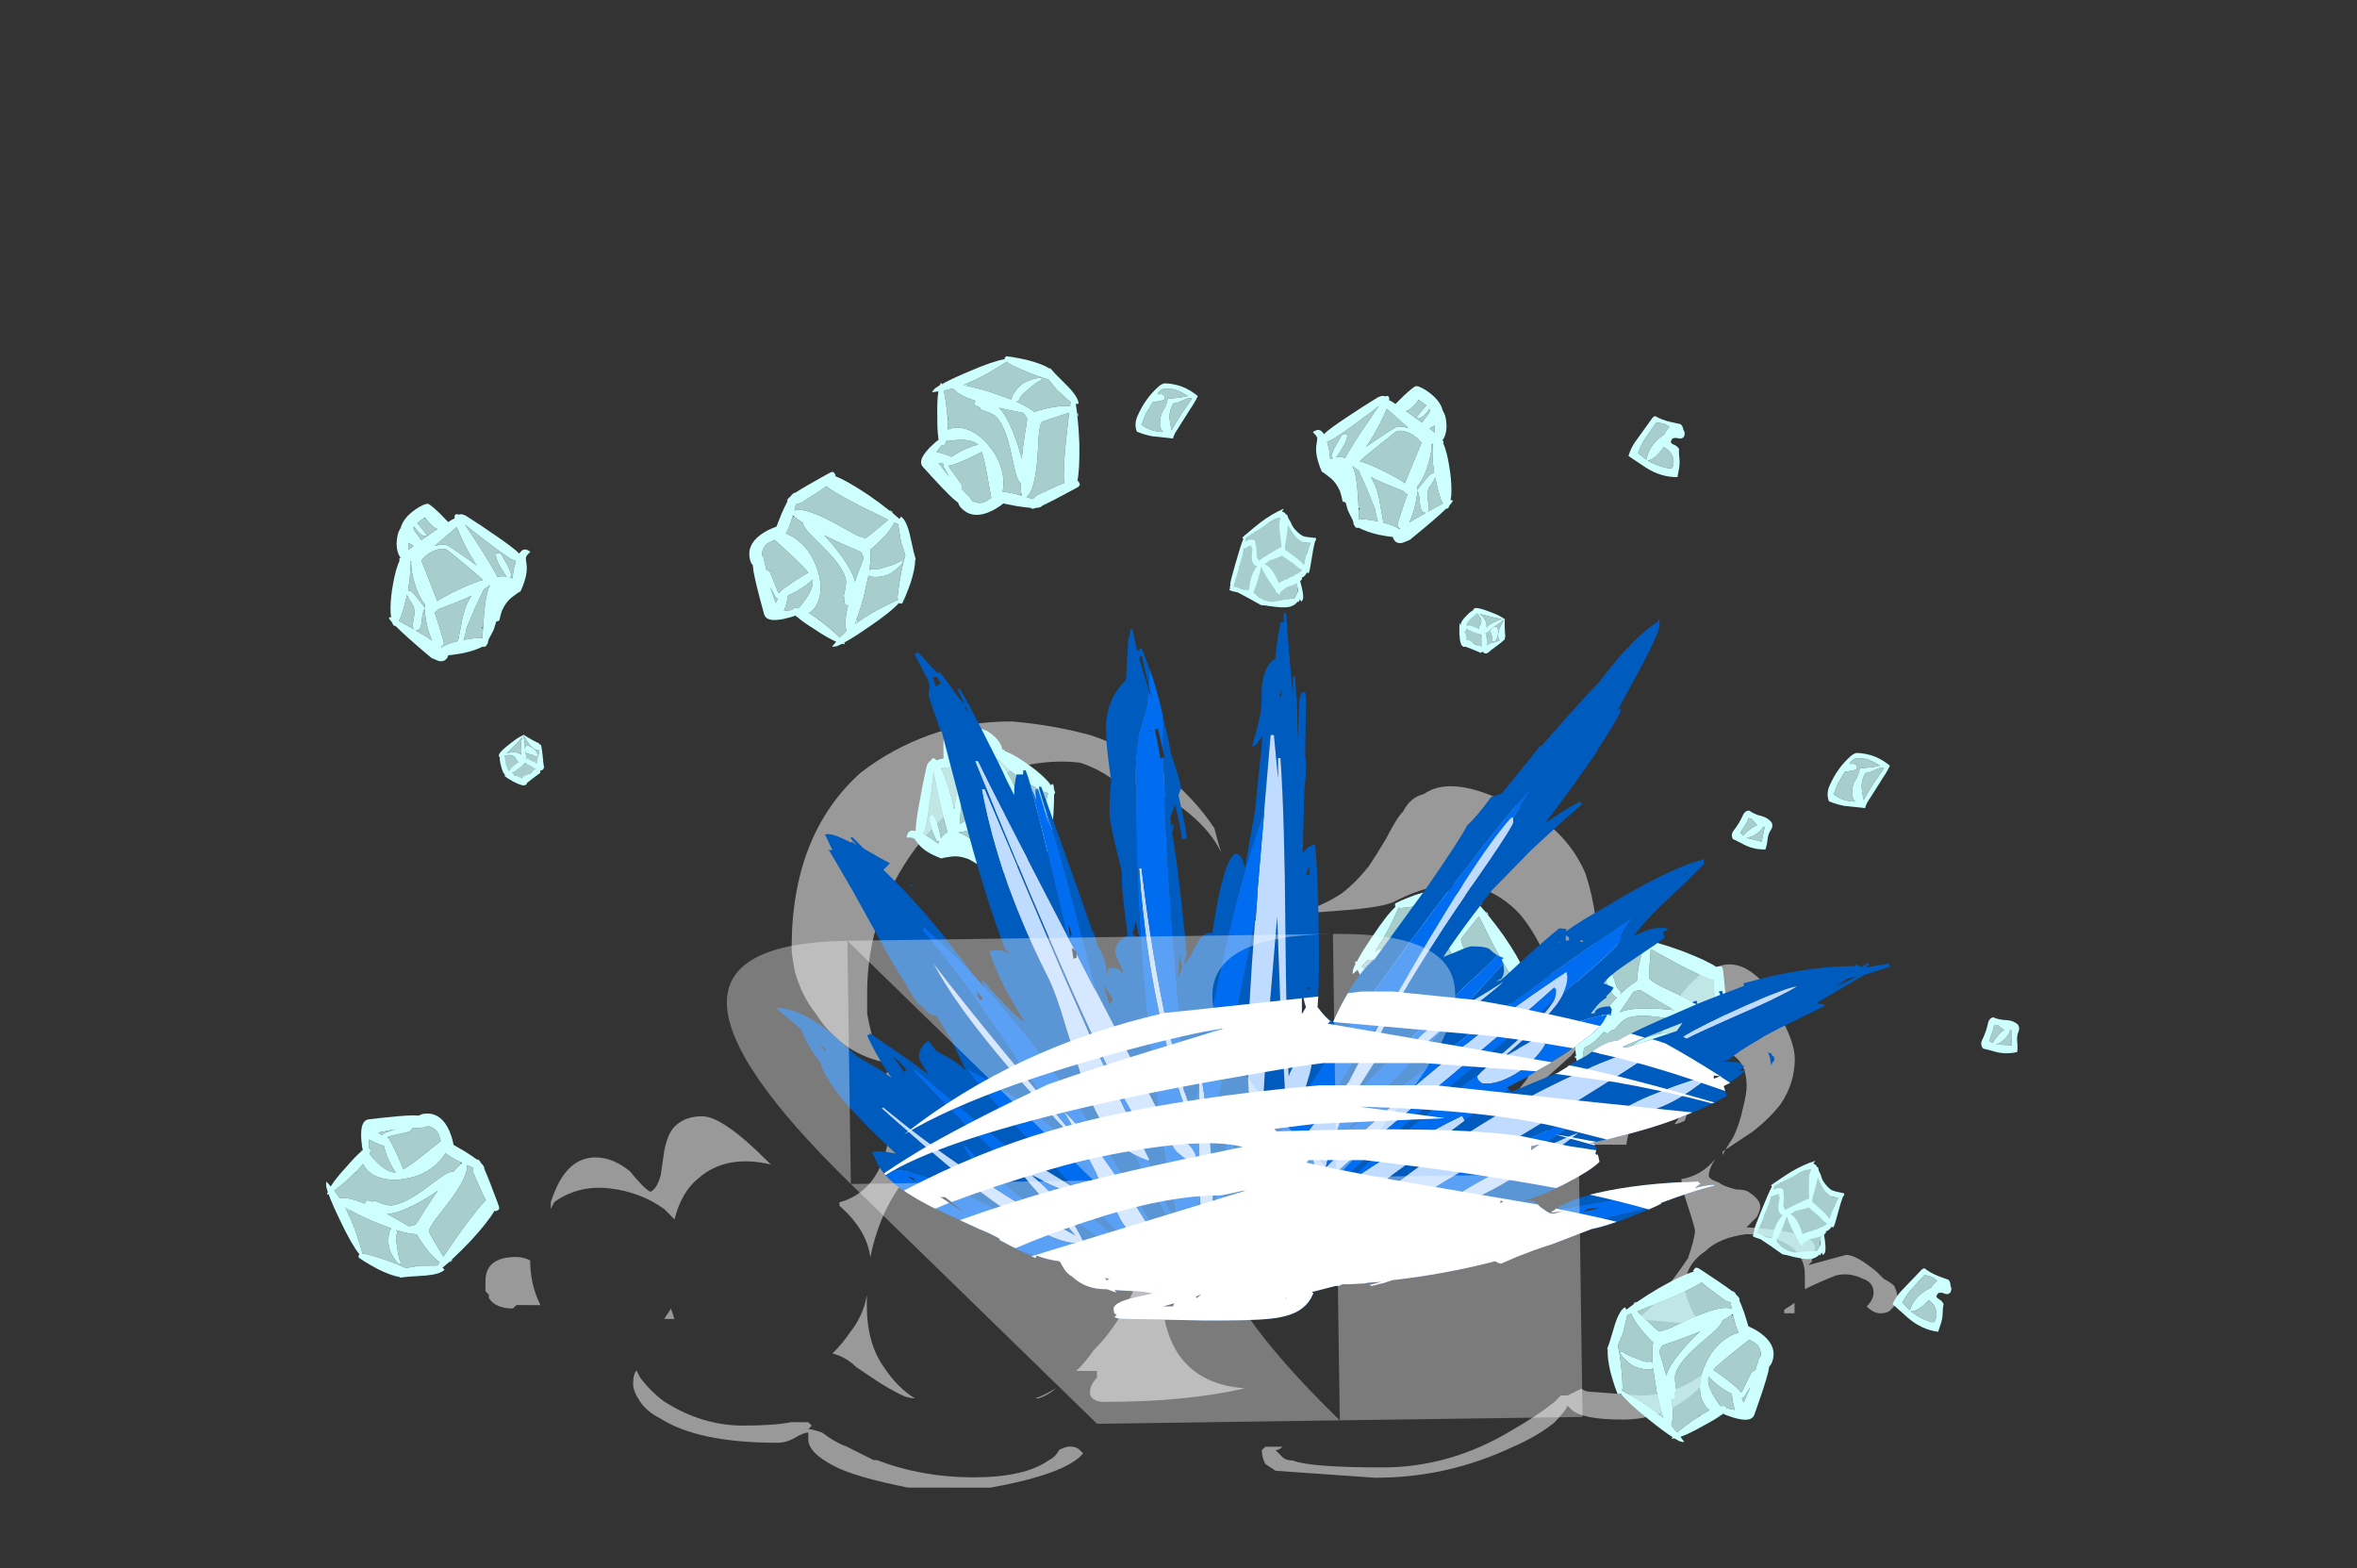 <?xml version="1.0" encoding="UTF-8" standalone="no"?>
<svg xmlns:ffdec="https://www.free-decompiler.com/flash" xmlns:xlink="http://www.w3.org/1999/xlink" ffdec:objectType="frame" height="159.75px" width="240.1px" xmlns="http://www.w3.org/2000/svg">
  <rect width="100%" height="100%" fill="#333333" stroke="none"/>
  <g transform="matrix(1.0, 0.0, 0.0, 1.0, 120.55, 132.25)">
    <use ffdec:characterId="1134" height="11.15" transform="matrix(7.0, 0.007, -0.007, 7.0, -71.038, -58.819)" width="20.55" xlink:href="#shape0"/>
    <use ffdec:characterId="56" height="26.15" transform="matrix(0.588, 0.156, -0.161, 0.609, 19.866, -43.388)" width="28.4" xlink:href="#shape1"/>
    <use ffdec:characterId="56" height="26.15" transform="matrix(0.572, -0.206, 0.213, 0.593, 36.654, -33.435)" width="28.4" xlink:href="#shape1"/>
    <use ffdec:characterId="57" height="21.9" transform="matrix(0.569, 0.214, -0.222, 0.59, -24.206, -59.39)" width="24.05" xlink:href="#shape2"/>
    <use ffdec:characterId="58" height="5.8" transform="matrix(0.595, 0.127, -0.132, 0.616, 56.428, -49.944)" width="6.35" xlink:href="#shape3"/>
    <use ffdec:characterId="59" height="8.9" transform="matrix(0.609, 6.0E-4, -6.0E-4, 0.631, 65.637, -55.559)" width="10.4" xlink:href="#shape4"/>
    <use ffdec:characterId="60" height="9.85" transform="matrix(0.603, 0.085, -0.088, 0.624, 72.806, -3.44)" width="9.4" xlink:href="#shape5"/>
    <use ffdec:characterId="52" height="15.9" transform="matrix(0.606, 0.064, -0.067, 0.627, 58.859, -14.577)" width="14.5" xlink:href="#shape6"/>
    <use ffdec:characterId="53" height="8.25" transform="matrix(0.313, 0.521, -0.54, 0.324, 31.479, -71.379)" width="7.55" xlink:href="#shape7"/>
    <use ffdec:characterId="56" height="26.15" transform="matrix(-0.162, -0.586, -0.607, 0.168, -25.468, -69.121)" width="28.4" xlink:href="#shape1"/>
    <use ffdec:characterId="56" height="26.15" transform="matrix(0.604, -0.071, -0.074, -0.626, -86.153, -1.268)" width="28.4" xlink:href="#shape1"/>
    <use ffdec:characterId="57" height="21.9" transform="matrix(-0.251, 0.555, 0.575, 0.26, -78.165, -82.02)" width="24.05" xlink:href="#shape2"/>
    <use ffdec:characterId="56" height="26.15" transform="matrix(0.407, 0.451, -0.467, 0.422, -17.766, -99.54)" width="28.4" xlink:href="#shape1"/>
    <use ffdec:characterId="56" height="26.15" transform="matrix(0.204, -0.573, 0.593, 0.212, 40.931, 11.147)" width="28.4" xlink:href="#shape1"/>
    <use ffdec:characterId="57" height="21.9" transform="matrix(0.24, 0.559, -0.579, 0.249, 24.924, -93.984)" width="24.05" xlink:href="#shape2"/>
    <use ffdec:characterId="58" height="5.8" transform="matrix(0.609, 6.0E-4, -6.0E-4, 0.631, 81.254, -28.631)" width="6.35" xlink:href="#shape3"/>
    <use ffdec:characterId="59" height="8.9" transform="matrix(0.609, 6.0E-4, -6.0E-4, 0.631, -4.863, -93.209)" width="10.4" xlink:href="#shape4"/>
    <use ffdec:characterId="60" height="9.85" transform="matrix(0.609, 6.0E-4, -6.0E-4, 0.631, 45.342, -89.874)" width="9.4" xlink:href="#shape5"/>
    <use ffdec:characterId="52" height="15.9" transform="matrix(0.609, 6.0E-4, -6.0E-4, 0.631, 4.687, -80.43)" width="14.5" xlink:href="#shape6"/>
    <use ffdec:characterId="53" height="8.25" transform="matrix(0.609, 6.0E-4, -6.0E-4, 0.631, -69.728, -57.454)" width="7.55" xlink:href="#shape7"/>
    <use ffdec:characterId="65" height="43.0" transform="matrix(1.675, 0.0, 0.0, 1.675, -41.533, -69.777)" width="67.8" xlink:href="#shape8"/>
    <use ffdec:characterId="1146" height="0.15" transform="matrix(7.0, 495.469, -494.577, 7.0, 39.958, -37.473)" width="0.1" xlink:href="#shape9"/>
  </g>
  <defs>
    <g id="shape0" transform="matrix(1.0, 0.0, 0.0, 1.0, 9.9, 8.8)">
      <path d="M6.25 -5.95 Q6.25 -5.8 6.25 -5.45 6.25 -4.8 6.15 -4.45 6.1 -4.2 5.9 -3.95 L5.4 -3.5 Q5.2 -3.35 5.05 -3.1 5.2 -3.05 5.35 -3.0 5.55 -2.9 5.55 -2.85 6.45 -2.95 6.9 -3.6 7.05 -3.85 7.2 -4.2 L7.3 -4.55 Q7.7 -5.2 8.05 -5.25 8.35 -5.35 8.65 -5.05 8.85 -4.8 9.0 -4.4 9.15 -4.1 9.15 -3.9 9.15 -3.55 8.95 -3.25 8.8 -3.05 8.55 -2.85 8.25 -2.65 8.1 -2.55 L8.1 -2.5 Q8.15 -2.6 8.25 -2.75 8.35 -2.95 8.4 -3.2 8.45 -3.4 8.45 -3.5 8.45 -3.9 8.15 -4.0 7.9 -4.05 7.55 -3.85 7.2 -3.65 6.95 -3.3 6.75 -3.0 6.7 -2.65 L6.35 -2.65 Q5.15 -2.65 4.45 -1.9 L4.4 -1.85 Q4.25 -2.15 3.75 -2.4 3.1 -2.7 2.2 -2.6 1.3 -2.5 0.7 -2.0 -0.05 -1.4 -0.05 -0.45 -0.05 0.0 0.15 0.35 0.45 0.85 1.15 0.9 0.3 1.1 -0.9 1.1 -1.05 1.1 -1.1 1.0 L-1.1 0.95 Q-1.1 0.85 -1.0 0.75 -1.0 0.7 -1.0 0.65 L-1.3 0.65 Q-1.15 0.5 -1.05 0.35 -0.75 0.05 -0.55 -0.35 -0.4 -0.65 -0.4 -0.75 -0.4 -1.8 -1.0 -2.4 -1.25 -2.65 -1.6 -2.8 L-1.4 -2.8 Q-0.45 -2.8 0.2 -3.25 L0.25 -3.25 Q0.9 -2.85 1.75 -2.85 L2.0 -2.95 Q2.2 -3.05 2.3 -3.05 2.45 -3.05 2.55 -2.95 L2.8 -2.85 Q3.05 -2.65 3.35 -2.65 4.55 -2.65 5.25 -3.6 5.45 -3.95 5.6 -4.35 5.65 -4.6 5.65 -4.75 5.65 -5.0 5.55 -5.3 5.4 -5.7 5.15 -6.0 4.45 -6.75 3.35 -6.2 3.2 -6.1 2.5 -6.05 L1.85 -6.0 Q2.25 -6.1 2.55 -6.3 2.75 -6.45 2.95 -6.7 3.05 -6.85 3.2 -7.1 3.35 -7.4 3.45 -7.5 3.55 -7.7 3.75 -7.75 4.1 -8.0 4.8 -7.7 5.75 -7.4 6.1 -6.6 6.2 -6.3 6.25 -5.95 M7.55 -3.15 L7.6 -3.15 7.55 -3.0 Q7.45 -2.95 7.4 -2.95 L7.55 -3.15 M0.8 -6.9 Q0.65 -7.2 0.35 -7.45 0.0 -7.75 -0.5 -7.9 L-0.7 -7.9 Q-0.95 -8.1 -1.25 -8.2 -1.65 -8.25 -2.1 -8.15 -2.5 -8.0 -2.9 -7.7 -3.3 -7.4 -3.65 -6.95 -4.35 -6.0 -4.35 -4.85 L-4.35 -4.55 Q-4.3 -4.25 -4.2 -4.0 -4.15 -3.9 -4.15 -3.85 -4.75 -4.0 -5.1 -4.55 -5.3 -4.8 -5.4 -5.15 -5.45 -5.4 -5.45 -5.5 -5.45 -7.15 -4.45 -8.05 -4.0 -8.4 -3.45 -8.6 -2.9 -8.8 -2.25 -8.8 -1.65 -8.75 -1.1 -8.6 -0.5 -8.4 -0.05 -8.05 0.4 -7.7 0.7 -7.25 0.75 -7.05 0.8 -6.9 M1.25 -5.9 L1.15 -5.9 Q1.25 -5.9 1.35 -5.9 L1.25 -5.9 M8.5 -1.95 Q8.65 -1.85 8.65 -1.75 8.65 -1.7 8.6 -1.6 L8.45 -1.45 Q9.25 -1.4 9.4 -1.25 9.45 -1.2 9.45 -1.1 9.4 -1.0 9.4 -0.95 L9.35 -0.9 9.9 -1.05 Q10.05 -1.05 10.35 -0.8 L10.45 -0.7 Q10.55 -0.65 10.6 -0.6 10.65 -0.5 10.65 -0.4 10.65 -0.35 10.55 -0.25 10.5 -0.2 10.4 -0.2 10.3 -0.2 10.2 -0.3 10.3 -0.4 10.3 -0.5 10.3 -0.65 10.15 -0.7 9.95 -0.8 9.75 -0.75 9.5 -0.65 9.3 -0.55 L9.3 -0.5 Q9.3 -0.55 9.3 -0.75 9.3 -1.05 9.05 -1.2 8.8 -1.35 8.45 -1.35 8.05 -1.3 7.85 -1.1 7.55 -0.9 7.55 -0.55 7.55 -0.5 7.65 -0.25 7.7 -0.15 7.75 -0.1 L7.55 -0.05 7.0 -0.1 6.9 -0.15 Q7.05 -0.25 7.15 -0.4 7.4 -0.7 7.6 -1.0 7.7 -1.3 7.7 -1.4 7.7 -1.45 7.55 -1.9 L7.5 -2.15 Q7.8 -2.2 8.0 -2.45 7.9 -2.3 7.9 -2.2 7.9 -2.15 8.05 -2.1 8.1 -2.05 8.3 -2.0 8.45 -2.0 8.5 -1.95 M-1.7 1.95 Q-1.6 1.9 -1.55 1.8 -1.45 1.75 -1.4 1.75 -1.3 1.75 -1.25 1.8 L-1.2 1.85 Q-1.45 2.15 -2.55 2.35 L-3.75 2.35 Q-4.5 2.2 -4.8 2.05 -5.2 1.85 -5.2 1.65 L-5.2 1.55 Q-5.25 1.55 -5.35 1.6 -5.5 1.7 -5.65 1.7 -6.8 1.7 -7.35 1.35 -7.55 1.25 -7.65 1.1 -7.75 0.95 -7.75 0.85 -7.75 0.7 -7.7 0.65 L-7.65 0.75 Q-7.5 0.95 -7.3 1.1 -6.75 1.45 -6.15 1.45 -5.7 1.45 -5.45 1.4 L-5.3 1.4 Q-5.25 1.4 -5.2 1.4 L-5.15 1.45 -5.2 1.5 Q-5.15 1.5 -5.0 1.55 -4.8 1.7 -4.65 1.75 -4.45 1.85 -4.25 1.95 L-4.2 1.95 Q-3.55 2.2 -2.8 2.2 -2.05 2.2 -1.7 1.95 M-1.9 1.05 Q-1.75 1.0 -1.6 0.9 -1.7 1.0 -1.85 1.05 L-1.9 1.05 M-4.35 -0.45 L-4.35 -0.3 Q-4.35 0.25 -4.1 0.6 -3.9 0.9 -3.65 1.05 -3.75 1.05 -3.85 1.0 -4.05 0.9 -4.2 0.8 L-4.5 0.6 Q-4.65 0.45 -4.85 0.4 -4.7 0.25 -4.6 0.1 -4.4 -0.15 -4.35 -0.45 M-4.75 -1.75 L-4.75 -1.8 Q-4.2 -1.95 -4.05 -2.65 -4.0 -3.05 -4.1 -3.55 -4.1 -3.65 -4.05 -3.7 -3.95 -3.6 -3.8 -3.5 -3.35 -3.05 -2.6 -2.9 -3.25 -2.8 -3.7 -2.25 -4.15 -1.75 -4.3 -1.0 -4.35 -1.4 -4.75 -1.75 M-7.2 -0.25 L-7.15 -0.1 -7.3 -0.1 -7.2 -0.25 M-7.15 -1.55 Q-7.2 -1.6 -7.3 -1.7 -7.65 -1.95 -8.1 -2.0 -8.55 -2.05 -8.9 -1.8 L-8.95 -1.7 -8.95 -1.8 Q-8.9 -1.95 -8.85 -2.05 -8.65 -2.45 -8.3 -2.45 -8.05 -2.45 -7.8 -2.25 -7.6 -2.0 -7.5 -1.95 -7.4 -2.0 -7.35 -2.2 L-7.3 -2.55 Q-7.25 -2.8 -7.15 -2.9 -7.0 -3.05 -6.75 -3.05 -6.45 -3.05 -5.8 -2.4 L-5.75 -2.35 Q-6.4 -2.5 -6.8 -2.15 -7.05 -1.95 -7.15 -1.55 M-9.25 -0.95 Q-9.25 -0.6 -9.1 -0.3 L-9.45 -0.3 -9.5 -0.25 Q-9.75 -0.25 -9.85 -0.4 L-9.85 -0.45 -9.9 -0.5 -9.9 -0.65 Q-9.9 -1.0 -9.45 -1.0 -9.35 -1.0 -9.25 -0.95 M8.05 0.45 Q8.05 0.5 7.95 0.65 7.85 0.8 7.7 0.95 7.25 1.35 6.65 1.35 6.05 1.35 5.9 1.2 L5.85 1.15 Q5.8 1.25 5.65 1.4 5.4 1.6 5.05 1.75 4.1 2.2 3.05 2.2 L1.6 2.1 1.45 2.0 Q1.4 1.9 1.4 1.8 L1.45 1.75 Q1.5 1.75 1.55 1.75 L1.7 1.75 Q1.65 1.8 1.6 1.8 1.65 1.85 1.7 1.9 1.75 1.95 1.85 1.95 2.1 2.05 3.15 2.05 4.15 2.05 5.05 1.5 5.4 1.3 5.65 1.1 L5.75 1.0 5.85 1.0 Q5.95 0.95 6.05 0.9 6.1 0.95 6.25 0.95 L6.9 1.0 Q7.4 1.0 7.8 0.7 7.95 0.55 8.05 0.45 M9.15 -0.35 Q9.15 -0.3 9.15 -0.2 L9.0 -0.2 9.0 -0.25 9.15 -0.35" fill="#ffffff" fill-opacity="0.502" fill-rule="evenodd" stroke="none"/>
    </g>
    <g id="shape1" transform="matrix(1.0, 0.0, 0.0, 1.0, 14.2, 26.15)">
      <path d="M-11.25 -14.1 L-10.25 -14.5 -11.4 -13.7 -11.25 -14.1 M4.85 -24.4 Q5.3 -24.45 5.4 -24.0 L4.95 -24.3 4.85 -24.4 M-5.5 -6.7 L-5.95 -6.0 -6.2 -5.45 -6.35 -5.6 -5.5 -6.7" fill="#b5fffe" fill-rule="evenodd" stroke="none"/>
      <path d="M-3.25 -18.8 Q-3.1 -18.6 -2.9 -18.5 L-3.45 -18.25 -3.2 -18.5 -3.25 -18.8" fill="#bfdbff" fill-rule="evenodd" stroke="none"/>
      <path d="M2.85 -24.7 L2.85 -24.75 2.7 -24.75 -0.25 -24.45 -2.2 -24.55 -2.55 -24.55 Q-2.9 -24.35 -3.4 -24.05 -4.0 -23.7 -4.85 -23.3 -7.1 -22.2 -9.05 -21.5 L-9.4 -21.5 Q-10.0 -17.95 -10.7 -15.7 -11.0 -14.9 -11.25 -14.1 L-11.4 -13.7 -10.25 -14.5 Q-9.2 -15.2 -7.95 -15.95 -7.85 -16.0 -7.8 -16.05 L-4.15 -17.95 Q-4.55 -18.3 -4.75 -19.15 -4.95 -19.95 -4.9 -20.8 -4.9 -21.3 -4.55 -22.15 -4.25 -22.95 -3.8 -23.55 L-3.4 -24.0 -3.25 -23.55 -3.4 -23.0 Q-3.55 -22.3 -3.55 -20.65 -3.6 -20.05 -3.55 -19.55 -3.45 -19.05 -3.25 -18.8 L-3.2 -18.5 -3.45 -18.25 -2.9 -18.5 -2.85 -18.5 Q-1.3 -19.15 -0.05 -19.35 0.25 -20.1 0.95 -21.3 2.25 -23.5 3.25 -24.25 L2.85 -24.7 M5.4 -24.0 Q7.05 -22.85 8.85 -21.4 12.2 -18.6 13.4 -17.0 L13.5 -17.15 14.0 -17.0 Q14.2 -16.95 14.2 -16.5 L14.0 -15.65 13.95 -15.45 Q13.05 -11.85 12.5 -10.15 L12.5 -9.95 Q12.5 -9.65 12.1 -9.2 11.8 -8.5 11.55 -8.5 L11.45 -8.5 Q10.8 -7.9 9.65 -7.0 L7.85 -5.7 Q7.75 -4.1 7.2 -2.75 6.1 -0.15 3.6 -0.15 3.05 -0.15 2.7 -0.35 L1.7 -0.2 Q-0.15 0.0 -5.75 0.0 -7.0 0.0 -7.3 -2.15 -7.4 -2.8 -7.4 -3.6 L-7.4 -4.35 -7.35 -4.85 -7.45 -4.9 -7.6 -4.9 -7.6 -5.0 Q-8.6 -5.6 -10.4 -7.2 -12.4 -8.85 -13.4 -10.05 L-14.0 -9.2 -14.1 -9.45 -14.15 -10.0 -14.0 -10.9 -14.2 -11.3 -13.9 -11.25 Q-13.55 -12.8 -12.45 -15.85 -11.05 -19.85 -9.95 -21.5 -10.15 -21.6 -10.15 -22.0 L-9.3 -22.7 Q-8.25 -23.5 -7.2 -24.2 -5.15 -25.5 -3.7 -25.9 L-3.7 -26.0 -2.4 -26.0 0.7 -26.15 Q3.15 -26.2 3.9 -25.55 L3.6 -25.2 4.85 -24.4 4.95 -24.3 5.4 -24.0 M3.1 -21.6 Q2.05 -19.35 2.05 -19.15 2.05 -18.75 3.2 -17.5 L5.85 -14.9 Q9.6 -11.1 9.65 -9.4 L9.65 -9.2 9.85 -9.3 10.6 -9.7 10.6 -10.6 11.7 -14.05 Q11.9 -14.65 12.15 -15.2 10.65 -16.25 7.1 -20.0 5.6 -21.65 3.95 -23.45 L3.1 -21.6 M0.0 -17.75 Q-0.55 -17.95 -1.2 -17.9 -2.9 -16.65 -4.55 -15.55 -2.7 -15.65 0.5 -14.45 2.45 -13.75 4.35 -12.75 L3.2 -14.0 Q1.9 -15.45 0.65 -17.0 L0.0 -17.75 M8.6 -8.95 Q8.0 -9.35 7.3 -10.0 L7.15 -9.95 Q6.45 -9.95 5.1 -10.65 L2.45 -12.1 Q-1.4 -14.25 -3.6 -14.25 -4.25 -14.25 -5.35 -13.7 L-6.45 -13.15 -6.65 -13.3 Q-7.45 -13.05 -7.55 -12.95 -8.05 -13.25 -8.05 -13.3 L-8.0 -13.5 Q-10.5 -12.15 -11.7 -12.15 -11.95 -12.15 -12.2 -12.0 L-12.9 -10.75 -12.65 -10.65 Q-11.4 -9.95 -10.05 -9.0 L-9.45 -8.55 -8.85 -8.15 -7.55 -7.05 -7.45 -7.35 Q-7.25 -7.85 -6.85 -8.3 L-6.4 -8.75 Q-4.75 -10.1 -1.95 -10.25 -1.2 -10.25 -0.55 -10.2 L-0.45 -10.2 Q1.6 -10.05 3.4 -9.2 5.2 -8.3 6.25 -6.95 L6.35 -6.85 6.35 -6.9 Q7.05 -7.6 8.6 -8.55 L8.75 -8.65 8.9 -8.75 8.6 -8.95 M3.85 -2.2 L4.2 -2.3 Q5.35 -2.8 5.6 -3.8 L5.65 -4.0 5.8 -4.85 2.55 -6.8 Q0.2 -8.2 -1.0 -8.7 -1.15 -8.0 -1.75 -6.15 -2.35 -4.35 -2.75 -3.6 L-3.0 -3.2 -2.55 -3.1 0.75 -2.75 Q1.15 -2.5 1.35 -2.25 L2.05 -2.3 2.45 -2.3 Q3.4 -2.4 3.7 -2.3 L3.85 -2.2 M-6.2 -5.45 Q-6.1 -5.2 -6.05 -5.0 L-6.15 -4.7 Q-6.2 -4.65 -6.3 -4.6 L-6.3 -4.5 -6.1 -3.25 -5.15 -3.85 Q-4.3 -4.35 -3.75 -4.55 -3.65 -5.75 -3.05 -7.45 -2.7 -8.4 -2.3 -9.05 -3.65 -8.9 -5.05 -7.25 L-5.5 -6.7 -6.35 -5.6 -6.2 -5.45 M-2.95 -2.4 Q-3.7 -2.5 -3.85 -2.8 L-4.45 -2.3 -1.6 -2.1 -2.95 -2.4" fill="#ccfffe" fill-rule="evenodd" stroke="none"/>
      <path d="M2.7 -24.75 L2.85 -24.7 3.25 -24.25 Q2.25 -23.5 0.95 -21.3 0.25 -20.1 -0.05 -19.35 -1.3 -19.15 -2.85 -18.5 L-2.9 -18.5 Q-3.1 -18.6 -3.25 -18.8 -3.45 -19.05 -3.55 -19.55 -3.6 -20.05 -3.55 -20.65 -3.55 -22.3 -3.4 -23.0 L-3.25 -23.55 -3.4 -24.0 -3.8 -23.55 Q-4.25 -22.95 -4.55 -22.15 -4.9 -21.3 -4.9 -20.8 -4.95 -19.95 -4.75 -19.15 -4.55 -18.3 -4.15 -17.95 L-7.8 -16.05 Q-7.85 -16.0 -7.95 -15.95 -9.2 -15.2 -10.25 -14.5 L-11.25 -14.1 Q-11.0 -14.9 -10.7 -15.7 -10.0 -17.95 -9.4 -21.5 L-9.05 -21.5 Q-7.1 -22.2 -4.85 -23.3 -4.0 -23.7 -3.4 -24.05 -2.9 -24.35 -2.55 -24.55 L-2.2 -24.55 -0.25 -24.45 2.7 -24.75 M-9.45 -8.55 L-10.05 -9.0 Q-11.4 -9.95 -12.65 -10.65 L-12.9 -10.75 -12.2 -12.0 Q-11.95 -12.15 -11.7 -12.15 -10.5 -12.15 -8.0 -13.5 L-8.05 -13.3 Q-8.05 -13.25 -7.55 -12.95 -7.45 -13.05 -6.65 -13.3 L-6.45 -13.15 -5.35 -13.7 Q-4.25 -14.25 -3.6 -14.25 -1.4 -14.25 2.45 -12.1 L5.1 -10.65 Q6.45 -9.95 7.15 -9.95 L7.3 -10.0 Q8.0 -9.35 8.6 -8.95 L8.75 -8.65 8.6 -8.55 Q7.05 -7.6 6.35 -6.9 L6.3 -6.9 6.25 -6.95 Q5.2 -8.3 3.4 -9.2 1.6 -10.05 -0.45 -10.2 L-0.55 -10.2 Q-1.2 -10.25 -1.95 -10.25 -4.75 -10.1 -6.4 -8.75 L-6.85 -8.3 Q-7.25 -7.85 -7.45 -7.35 L-7.55 -7.05 -8.85 -8.15 -8.9 -8.25 -9.45 -8.55 M0.0 -17.75 L0.65 -17.0 Q1.9 -15.45 3.2 -14.0 L4.35 -12.75 Q2.45 -13.75 0.5 -14.45 -2.7 -15.65 -4.55 -15.55 -2.9 -16.65 -1.2 -17.9 -0.55 -17.95 0.0 -17.75 M3.1 -21.6 L3.95 -23.45 Q5.6 -21.65 7.1 -20.0 10.65 -16.25 12.15 -15.2 11.9 -14.65 11.7 -14.05 L10.6 -10.6 10.6 -9.7 9.85 -9.3 9.65 -9.2 9.65 -9.4 Q9.6 -11.1 5.85 -14.9 L3.2 -17.5 Q2.05 -18.75 2.05 -19.15 2.05 -19.35 3.1 -21.6 M3.85 -2.2 L3.7 -2.3 Q3.4 -2.4 2.45 -2.3 L2.05 -2.3 1.35 -2.25 Q1.15 -2.5 0.75 -2.75 L-2.55 -3.1 -3.0 -3.2 -2.75 -3.6 Q-2.35 -4.35 -1.75 -6.15 -1.15 -8.0 -1.0 -8.7 0.2 -8.2 2.55 -6.8 L5.8 -4.85 5.65 -4.0 5.6 -3.8 Q5.35 -2.8 4.2 -2.3 L3.85 -2.2 M-5.5 -6.7 L-5.05 -7.25 Q-3.65 -8.9 -2.3 -9.05 -2.7 -8.4 -3.05 -7.45 -3.65 -5.75 -3.75 -4.55 -4.3 -4.35 -5.15 -3.85 L-6.1 -3.25 -6.3 -4.5 -6.3 -4.6 Q-6.2 -4.65 -6.15 -4.7 L-6.05 -5.0 Q-6.1 -5.2 -6.2 -5.45 L-5.95 -6.0 -5.5 -6.7 M-2.95 -2.4 L-1.6 -2.1 -4.45 -2.3 -3.85 -2.8 Q-3.7 -2.5 -2.95 -2.4" fill="#ccfffe" fill-opacity="0.753" fill-rule="evenodd" stroke="none"/>
    </g>
    <g id="shape2" transform="matrix(1.0, 0.0, 0.0, 1.0, 12.05, 21.9)">
      <path d="M0.1 -7.2 L0.1 -7.1 0.45 -7.0 -0.25 -6.95 0.05 -7.2 0.1 -7.2" fill="#a3e6e5" fill-rule="evenodd" stroke="none"/>
      <path d="M8.45 -13.55 Q8.15 -13.7 7.4 -13.85 5.7 -14.25 5.2 -14.95 4.6 -15.95 4.1 -16.45 L3.95 -16.5 Q6.05 -16.05 7.85 -15.9 L8.6 -15.95 Q8.7 -14.55 8.85 -13.1 8.75 -13.4 8.45 -13.55 M8.65 -12.5 Q8.85 -12.65 8.9 -12.85 L9.05 -11.5 Q9.15 -10.5 9.3 -9.75 L8.8 -10.25 Q7.8 -11.25 6.45 -12.1 5.6 -12.65 4.95 -13.0 5.95 -12.95 6.75 -12.65 7.55 -12.35 8.15 -12.35 8.4 -12.35 8.65 -12.5 M3.25 -16.15 Q3.25 -15.85 3.95 -14.55 4.55 -13.35 4.85 -13.0 L4.3 -13.2 Q4.0 -13.8 3.5 -14.4 2.4 -15.75 0.7 -16.95 -0.45 -17.75 -1.35 -18.1 L-1.25 -18.25 Q0.55 -17.3 3.35 -16.6 3.25 -16.45 3.25 -16.15 M0.15 -14.35 L2.95 -11.6 Q1.7 -10.85 -0.15 -9.35 -1.4 -8.35 -2.2 -7.55 -3.0 -6.85 -3.4 -6.3 -3.8 -7.3 -4.45 -9.6 -5.55 -13.4 -5.55 -13.65 -5.55 -14.4 -4.7 -15.25 -3.9 -16.05 -2.8 -16.45 L-2.15 -16.65 0.15 -14.35 M0.1 -7.2 Q1.8 -8.65 4.1 -10.9 L4.45 -11.0 4.7 -11.15 4.75 -11.1 4.8 -11.3 5.9 -10.3 Q8.8 -7.8 8.95 -7.8 9.4 -7.8 9.6 -7.95 L9.65 -8.05 9.7 -7.9 Q9.0 -7.45 8.25 -6.65 L7.6 -5.9 5.35 -6.4 Q2.35 -7.2 0.6 -7.0 L0.45 -7.0 0.1 -7.1 0.1 -7.2 M3.7 -3.15 Q-0.75 -4.8 -2.55 -4.9 L-3.15 -4.9 Q-2.65 -5.15 -2.05 -5.55 L-1.2 -5.55 1.5 -5.6 5.05 -5.5 Q5.9 -5.25 7.05 -5.15 6.35 -4.25 5.8 -3.2 L5.45 -2.5 4.0 -3.05 3.95 -3.3 3.7 -3.15 M-8.8 -19.05 Q-8.55 -19.25 -7.95 -19.55 L-7.55 -19.75 Q-7.5 -19.5 -7.0 -18.6 -6.5 -17.6 -6.35 -17.5 L-6.2 -17.65 Q-6.05 -17.75 -6.05 -17.95 -6.05 -18.85 -6.8 -19.9 L-6.85 -19.95 -6.65 -20.0 Q-6.35 -20.0 -5.75 -18.85 -5.5 -18.35 -5.2 -18.05 L-5.25 -18.0 -6.8 -17.1 -7.95 -16.45 -8.05 -16.6 -8.05 -16.65 Q-8.05 -17.05 -8.35 -17.8 -8.6 -18.4 -8.9 -18.85 L-8.8 -19.05 M-2.85 -19.25 L-3.85 -18.75 Q-3.9 -19.3 -3.95 -19.7 L-2.85 -19.25 M-5.45 -15.45 Q-6.25 -14.5 -6.25 -13.75 -5.95 -11.6 -5.5 -9.55 L-5.2 -8.15 Q-6.35 -9.95 -7.95 -11.8 -8.95 -12.95 -9.7 -13.65 L-5.3 -15.65 -5.45 -15.45 M-8.6 -2.7 Q-8.55 -2.95 -8.55 -3.3 -8.55 -4.25 -9.7 -9.0 -10.25 -11.3 -10.65 -12.65 L-8.05 -8.7 Q-6.05 -5.75 -4.85 -4.3 L-4.9 -4.3 Q-5.4 -3.8 -5.55 -3.0 -5.65 -3.25 -6.05 -3.8 -6.55 -4.55 -7.1 -5.2 -8.65 -6.9 -8.65 -5.35 L-7.55 -3.9 Q-6.3 -2.4 -5.95 -2.4 -5.75 -2.4 -5.65 -2.55 L-5.7 -2.05 Q-6.45 -2.3 -7.3 -2.5 L-8.6 -2.7" fill="#ccfffe" fill-opacity="0.753" fill-rule="evenodd" stroke="none"/>
      <path d="M8.45 -13.55 Q8.75 -13.4 8.85 -13.1 8.7 -14.55 8.6 -15.95 L7.85 -15.9 Q6.05 -16.05 3.95 -16.5 L4.1 -16.45 Q4.6 -15.95 5.2 -14.95 5.7 -14.25 7.4 -13.85 8.15 -13.7 8.45 -13.55 M8.65 -12.5 Q8.4 -12.35 8.15 -12.35 7.55 -12.35 6.75 -12.65 5.95 -12.95 4.95 -13.0 5.6 -12.65 6.45 -12.1 7.8 -11.25 8.8 -10.25 L9.3 -9.75 Q9.15 -10.5 9.05 -11.5 L8.9 -12.85 Q8.85 -12.65 8.65 -12.5 M9.3 -16.85 L9.65 -16.45 9.65 -16.15 9.6 -16.1 Q10.45 -14.0 12.0 -8.7 12.0 -7.65 11.95 -7.35 11.7 -6.35 10.65 -6.35 L10.45 -6.4 Q9.75 -5.25 9.1 -4.35 7.9 -2.8 6.75 -1.9 6.7 -1.65 6.6 -1.55 6.45 -1.4 6.05 -1.4 L5.95 -1.35 5.6 -1.45 5.1 -1.5 4.45 -1.45 3.35 -1.4 2.15 -1.55 1.95 -1.55 1.85 -1.4 Q1.75 -1.2 1.55 -1.2 L0.75 -1.35 -0.05 -1.45 Q-1.65 -1.45 -2.75 -0.9 -3.35 -0.6 -3.95 -0.25 -4.2 0.0 -4.4 0.0 -7.45 0.0 -8.95 -1.0 -9.6 -1.4 -9.75 -1.45 -10.2 -1.55 -10.9 -1.2 L-11.0 -1.25 Q-11.05 -1.35 -11.05 -1.75 -11.05 -2.55 -9.95 -2.7 -10.45 -3.95 -11.1 -7.55 -11.65 -10.35 -12.05 -13.15 -12.05 -13.65 -11.9 -13.95 L-11.7 -14.25 Q-11.65 -15.0 -10.85 -14.55 -10.55 -14.85 -9.85 -15.25 L-10.55 -16.95 Q-11.25 -18.85 -11.25 -19.35 -11.25 -19.75 -10.1 -20.55 -8.85 -21.4 -7.55 -21.75 -6.5 -22.0 -5.7 -21.85 L-5.7 -21.9 -5.65 -21.85 Q-4.6 -22.05 -3.0 -21.4 -1.65 -20.8 -1.15 -19.9 L-1.05 -19.95 Q-0.95 -20.0 -0.85 -20.0 -0.75 -19.95 -0.7 -19.85 0.9 -19.85 3.15 -19.3 5.35 -18.8 7.15 -18.05 8.0 -17.7 8.6 -17.3 8.75 -18.05 9.3 -16.85 M3.25 -16.15 Q3.25 -16.45 3.35 -16.6 0.55 -17.3 -1.25 -18.25 L-1.35 -18.1 Q-0.45 -17.75 0.7 -16.95 2.4 -15.75 3.5 -14.4 4.0 -13.8 4.3 -13.2 L4.85 -13.0 Q4.55 -13.35 3.95 -14.55 3.25 -15.85 3.25 -16.15 M0.15 -14.35 L-2.15 -16.65 -2.8 -16.45 Q-3.9 -16.05 -4.7 -15.25 -5.55 -14.4 -5.55 -13.65 -5.55 -13.4 -4.45 -9.6 -3.8 -7.3 -3.4 -6.3 -3.0 -6.85 -2.2 -7.55 -1.4 -8.35 -0.15 -9.35 1.7 -10.85 2.95 -11.6 L0.15 -14.35 M0.45 -7.0 L0.6 -7.0 Q2.35 -7.2 5.35 -6.4 L7.6 -5.9 8.25 -6.65 Q9.0 -7.45 9.7 -7.9 L9.65 -8.05 9.6 -7.95 Q9.4 -7.8 8.95 -7.8 8.8 -7.8 5.9 -10.3 L4.8 -11.3 4.75 -11.1 4.7 -11.15 4.45 -11.0 4.1 -10.9 Q1.8 -8.65 0.1 -7.2 L0.05 -7.2 -0.25 -6.95 0.45 -7.0 M4.0 -3.05 L5.45 -2.5 5.8 -3.2 Q6.35 -4.25 7.05 -5.15 5.9 -5.25 5.05 -5.5 L1.5 -5.6 -1.2 -5.55 -2.05 -5.55 Q-2.65 -5.15 -3.15 -4.9 L-2.55 -4.9 Q-0.75 -4.8 3.7 -3.15 L4.0 -3.05 M-5.2 -18.05 Q-5.5 -18.35 -5.75 -18.85 -6.35 -20.0 -6.65 -20.0 L-6.85 -19.95 -6.8 -19.9 Q-6.05 -18.85 -6.05 -17.95 -6.05 -17.75 -6.2 -17.65 L-6.35 -17.5 Q-6.5 -17.6 -7.0 -18.6 -7.5 -19.5 -7.55 -19.75 L-7.95 -19.55 Q-8.55 -19.25 -8.8 -19.05 L-8.95 -18.95 -8.9 -18.85 Q-8.6 -18.4 -8.35 -17.8 -8.05 -17.05 -8.05 -16.65 L-8.05 -16.6 -8.05 -16.35 -7.95 -16.45 -6.8 -17.1 -5.25 -18.0 -5.2 -18.05 M-2.85 -19.25 L-3.95 -19.7 Q-3.9 -19.3 -3.85 -18.75 L-2.85 -19.25 M-5.45 -15.45 L-5.3 -15.65 -9.7 -13.65 Q-8.95 -12.95 -7.95 -11.8 -6.35 -9.95 -5.2 -8.15 L-5.5 -9.55 Q-5.95 -11.6 -6.25 -13.75 -6.25 -14.5 -5.45 -15.45 M-8.6 -2.7 L-7.3 -2.5 Q-6.45 -2.3 -5.7 -2.05 L-5.65 -2.55 Q-5.75 -2.4 -5.95 -2.4 -6.3 -2.4 -7.55 -3.9 L-8.65 -5.35 Q-8.65 -6.9 -7.1 -5.2 -6.55 -4.55 -6.05 -3.8 -5.65 -3.25 -5.55 -3.0 -5.4 -3.8 -4.9 -4.3 L-4.85 -4.3 Q-6.05 -5.75 -8.05 -8.7 L-10.65 -12.65 Q-10.25 -11.3 -9.7 -9.0 -8.55 -4.25 -8.55 -3.3 -8.55 -2.95 -8.6 -2.7" fill="#ccfffe" fill-rule="evenodd" stroke="none"/>
    </g>
    <g id="shape3" transform="matrix(1.0, 0.0, 0.0, 1.0, 3.2, 2.9)">
      <path d="M0.65 -0.85 L0.1 -0.45 Q-0.7 0.3 -1.25 1.25 L-1.85 0.9 -1.4 -0.3 Q-1.1 -0.95 -1.0 -1.7 L-0.45 -1.65 0.65 -0.85 M1.65 -0.8 Q2.05 -0.95 1.95 -0.4 L1.95 1.6 -0.7 1.5 Q-0.05 1.3 0.5 0.85 1.55 -0.05 1.65 -0.8" fill="#ccfffe" fill-opacity="0.753" fill-rule="evenodd" stroke="none"/>
      <path d="M2.95 -1.75 Q3.35 -1.2 3.05 -0.55 2.75 0.15 2.85 1.05 2.95 1.9 2.85 2.7 0.75 3.2 -1.4 2.5 L-2.85 2.15 Q-3.4 1.5 -3.0 0.75 -2.3 -0.65 -2.0 -2.1 -1.8 -2.75 -1.2 -2.9 -0.05 -2.45 1.05 -2.45 2.15 -2.4 2.95 -1.75 M1.65 -0.8 Q1.55 -0.05 0.5 0.85 -0.05 1.3 -0.7 1.5 L1.95 1.6 1.95 -0.4 Q2.05 -0.95 1.65 -0.8 M0.65 -0.85 L-0.45 -1.65 -1.0 -1.7 Q-1.1 -0.95 -1.4 -0.3 L-1.85 0.9 -1.25 1.25 Q-0.7 0.3 0.1 -0.45 L0.65 -0.85" fill="#ccfffe" fill-rule="evenodd" stroke="none"/>
    </g>
    <g id="shape4" transform="matrix(1.0, 0.0, 0.0, 1.0, 5.2, 4.45)">
      <path d="M1.2 -3.5 Q2.6 -3.05 3.6 -2.35 L3.3 -2.4 3.05 -2.3 2.25 -2.15 0.15 -1.95 Q0.0 -0.9 -0.6 -0.05 -1.0 0.6 -1.1 1.45 L-1.15 2.5 -0.8 3.15 -0.6 3.4 Q-2.7 3.4 -4.25 2.2 L-4.1 2.0 Q-3.85 1.2 -3.45 0.4 L-2.35 -1.4 -1.75 -1.5 Q-1.05 -1.55 -0.4 -1.8 -0.3 -1.95 -0.3 -2.05 L-0.3 -2.15 Q-0.35 -2.75 -1.15 -2.7 -1.9 -2.55 -1.2 -3.15 -0.9 -3.45 -0.45 -3.6 L1.2 -3.5 M0.65 -0.2 Q0.8 -0.75 1.1 -1.2 L1.85 -1.35 3.05 -1.85 Q3.45 -2.05 4.0 -2.1 L4.2 -1.95 2.5 0.4 Q1.6 1.8 0.8 3.15 L0.55 1.75 Q0.35 0.75 0.65 -0.2" fill="#ccfffe" fill-opacity="0.753" fill-rule="evenodd" stroke="none"/>
      <path d="M0.65 -0.2 Q0.35 0.75 0.55 1.75 L0.8 3.15 Q1.6 1.8 2.5 0.4 L4.2 -1.95 4.0 -2.1 Q3.45 -2.05 3.05 -1.85 L1.85 -1.35 1.1 -1.2 Q0.8 -0.75 0.65 -0.2 M1.2 -3.5 L-0.45 -3.6 Q-0.9 -3.45 -1.2 -3.15 -1.9 -2.55 -1.15 -2.7 -0.35 -2.75 -0.3 -2.15 L-0.3 -2.05 Q-0.3 -1.95 -0.4 -1.8 -1.05 -1.55 -1.75 -1.5 L-2.35 -1.4 -3.45 0.4 Q-3.85 1.2 -4.1 2.0 L-4.25 2.2 Q-2.7 3.4 -0.6 3.4 L-0.8 3.15 -1.15 2.5 -1.1 1.45 Q-1.0 0.6 -0.6 -0.05 0.0 -0.9 0.15 -1.95 L2.25 -2.15 3.05 -2.3 3.3 -2.4 3.6 -2.35 Q2.6 -3.05 1.2 -3.5 M4.0 -0.4 L1.65 3.2 Q1.25 3.75 1.05 4.45 L-2.4 4.1 Q-3.8 3.85 -5.0 3.35 -5.5 2.1 -4.85 0.75 -3.6 -2.0 -1.4 -3.9 -0.9 -4.35 -0.35 -4.45 1.2 -4.4 2.6 -3.9 4.0 -3.35 5.2 -2.4 4.75 -1.45 4.0 -0.4" fill="#ccfffe" fill-rule="evenodd" stroke="none"/>
    </g>
    <g id="shape5" transform="matrix(1.0, 0.0, 0.0, 1.0, 4.7, 4.95)">
      <path d="M2.6 1.4 Q3.1 2.4 2.6 3.45 L2.05 3.5 Q0.1 3.15 -1.5 2.25 -0.4 2.05 0.7 0.7 L1.2 0.05 Q2.2 0.55 2.6 1.4 M2.15 -3.2 Q1.6 -2.7 1.3 -2.0 0.55 -1.55 -0.1 -0.9 -1.4 0.4 -1.7 2.1 L-3.1 1.05 Q-2.7 -0.15 -2.0 -1.2 L-0.15 -3.8 -0.05 -3.85 Q1.35 -3.9 2.15 -3.2" fill="#ccfffe" fill-opacity="0.753" fill-rule="evenodd" stroke="none"/>
      <path d="M2.45 -0.95 Q2.3 -0.8 2.4 -0.7 2.55 -0.45 2.85 -0.35 3.15 -0.25 3.4 -0.05 L3.75 0.3 Q3.7 1.0 3.8 1.7 3.9 2.5 3.8 3.3 L3.5 4.9 Q0.8 4.95 -1.75 3.4 L-4.7 1.5 Q-4.35 0.3 -3.6 -0.75 L-0.85 -4.45 Q-0.6 -4.85 -0.25 -4.95 0.85 -4.35 2.1 -4.05 L4.0 -3.65 Q4.3 -3.4 4.4 -3.05 4.45 -2.7 4.65 -2.45 L4.7 -2.05 4.6 -1.65 Q4.25 -1.2 3.65 -1.35 3.15 -1.5 2.75 -1.35 2.55 -1.3 2.45 -0.95 M2.15 -3.2 Q1.35 -3.9 -0.05 -3.85 L-0.15 -3.8 -2.0 -1.2 Q-2.7 -0.15 -3.1 1.05 L-1.7 2.1 Q-1.4 0.4 -0.1 -0.9 0.55 -1.55 1.3 -2.0 1.6 -2.7 2.15 -3.2 M2.6 1.4 Q2.2 0.55 1.2 0.05 L0.7 0.7 Q-0.4 2.05 -1.5 2.25 0.1 3.15 2.05 3.5 L2.6 3.45 Q3.1 2.4 2.6 1.4" fill="#ccfffe" fill-rule="evenodd" stroke="none"/>
    </g>
    <g id="shape6" transform="matrix(1.0, 0.0, 0.0, 1.0, 7.1, 15.9)">
      <path d="M2.15 -13.95 L2.3 -13.95 2.35 -13.75 2.4 -13.8 Q2.55 -13.9 2.8 -13.7 3.25 -13.2 3.5 -12.25 3.75 -12.15 4.05 -12.1 4.35 -11.45 4.75 -11.2 L5.05 -11.0 5.35 -10.75 5.45 -10.45 6.05 -10.4 6.5 -10.4 Q6.35 -10.2 6.2 -9.75 L6.15 -9.4 Q6.0 -9.1 5.85 -8.65 L5.85 -8.6 5.9 -8.2 5.9 -7.35 6.0 -7.2 5.9 -7.0 5.85 -7.0 5.8 -6.65 5.75 -6.4 5.85 -6.3 Q5.75 -6.0 5.7 -5.6 L5.5 -5.75 5.55 -5.55 Q5.55 -5.4 5.45 -5.2 5.3 -5.0 5.1 -5.0 4.6 -5.0 4.1 -5.25 L4.1 -5.2 Q4.25 -5.15 4.0 -5.15 3.95 -5.15 3.9 -5.2 3.65 -5.1 3.4 -5.0 L3.3 -4.9 3.3 -4.85 Q3.8 -5.05 4.15 -5.05 4.55 -5.0 4.65 -4.8 4.45 -4.4 4.35 -3.9 4.2 -3.25 4.3 -2.4 4.15 -1.95 3.75 -1.45 3.4 -1.45 2.7 -1.3 L2.7 -1.25 2.65 -1.3 2.55 -1.2 2.8 -0.8 Q2.8 -0.6 2.6 -0.4 2.3 -0.05 1.7 -0.05 1.2 -0.05 0.8 -0.45 0.55 -0.15 0.25 -0.15 -1.05 -0.15 -1.7 -0.8 -2.05 -1.15 -2.2 -1.6 L-2.25 -1.65 -2.45 -1.5 Q-2.6 -1.45 -2.75 -1.45 -3.35 -1.45 -3.6 -1.85 -3.7 -2.05 -3.7 -2.3 L-3.7 -2.4 Q-3.75 -2.5 -3.75 -2.65 L-4.15 -2.6 Q-5.95 -2.6 -6.4 -2.75 -6.8 -2.85 -6.8 -3.35 -6.8 -4.1 -6.2 -5.05 L-5.8 -5.6 Q-5.8 -6.0 -5.5 -6.3 L-5.15 -7.7 Q-4.9 -8.7 -4.65 -9.4 L-4.6 -9.45 -4.6 -9.5 -4.35 -10.0 -4.55 -9.9 Q-4.5 -10.1 -4.5 -10.25 L-4.6 -10.4 -4.7 -10.4 Q-4.7 -11.0 -4.6 -11.4 -4.1 -11.6 -3.7 -11.9 L-3.4 -11.8 -3.3 -11.85 -3.35 -12.0 Q-3.35 -12.15 -3.0 -12.2 L-2.85 -12.1 -2.7 -12.25 Q-1.75 -12.9 -1.65 -13.5 L-1.6 -13.55 Q-1.0 -13.7 -0.5 -13.65 0.15 -14.1 0.6 -14.3 0.7 -14.65 1.0 -14.8 L1.2 -14.8 1.2 -14.9 1.25 -14.8 Q1.65 -14.75 2.15 -13.95" fill="#ccfffe" fill-opacity="0.753" fill-rule="evenodd" stroke="none"/>
      <path d="M1.95 -15.8 L1.7 -15.5 1.85 -15.4 Q2.2 -15.3 2.4 -14.95 L2.55 -14.95 2.75 -14.4 Q3.2 -13.75 3.4 -13.2 3.6 -12.85 3.8 -12.65 4.4 -11.95 5.2 -11.5 L5.85 -11.35 7.3 -11.2 7.35 -11.2 Q7.4 -11.15 7.4 -10.95 7.4 -10.9 7.2 -10.55 6.95 -9.65 6.65 -7.75 6.3 -5.55 6.15 -5.55 6.0 -5.55 5.85 -5.6 5.7 -5.25 5.4 -5.0 L5.0 -4.75 5.05 -4.55 Q4.95 -4.4 4.75 -4.2 L5.0 -3.3 Q5.25 -2.25 5.25 -1.9 L5.25 -1.45 Q5.15 -1.1 4.95 -0.9 4.85 -1.05 4.7 -1.3 L4.7 -1.25 4.45 -0.8 4.35 -0.95 Q3.85 -0.3 3.05 -0.1 2.45 0.05 1.45 0.0 L0.3 -0.1 -0.55 -0.25 -1.8 -0.35 -3.85 -1.45 -5.7 -2.4 -6.15 -2.5 Q-6.6 -2.55 -6.9 -2.7 L-6.95 -2.7 -7.05 -2.75 -7.1 -2.95 -7.0 -2.9 -7.0 -3.3 -6.9 -3.65 -6.95 -3.75 Q-6.95 -4.15 -6.05 -7.15 -5.3 -9.75 -4.75 -11.1 L-4.8 -11.1 -4.95 -11.2 -4.8 -11.35 -4.85 -11.35 -4.5 -11.6 -4.5 -11.7 -4.4 -11.7 Q-2.85 -13.0 -1.9 -13.7 0.1 -15.15 1.95 -15.9 L1.95 -15.8 M1.3 -14.5 Q0.8 -14.5 -0.85 -13.45 L-1.05 -13.3 Q-1.7 -12.85 -2.45 -12.4 L-2.4 -12.4 -3.0 -12.05 -4.35 -11.25 -4.45 -10.65 -4.45 -10.55 Q-4.15 -10.75 -3.85 -10.85 -2.75 -11.15 -2.75 -10.35 L-2.75 -10.3 Q-2.6 -9.85 -2.55 -9.15 L-2.55 -8.4 -2.5 -8.1 -2.5 -8.05 -2.15 -7.5 Q-1.65 -7.9 -0.6 -8.5 0.85 -9.4 1.65 -9.75 L1.65 -9.8 Q1.55 -10.3 1.45 -11.15 1.25 -12.85 1.25 -13.35 1.25 -13.6 1.35 -14.0 1.4 -14.3 1.5 -14.45 1.4 -14.5 1.3 -14.5 M2.8 -13.15 L2.7 -13.3 Q2.65 -12.65 2.5 -11.8 L2.4 -11.15 2.4 -11.05 Q2.4 -10.85 2.3 -10.5 L2.2 -10.1 2.2 -9.3 3.7 -8.25 Q4.95 -7.35 5.4 -6.8 5.6 -7.9 5.85 -8.65 L6.05 -9.2 6.15 -9.5 6.2 -9.75 Q6.35 -10.2 6.5 -10.4 L6.05 -10.4 Q4.55 -10.4 3.35 -12.25 3.05 -12.7 2.8 -13.15 M1.05 -8.05 Q0.45 -7.8 -0.3 -7.6 L-0.4 -7.55 -1.2 -6.95 Q-0.4 -6.65 0.35 -5.5 0.85 -4.7 1.15 -3.9 1.55 -4.15 2.25 -4.45 L2.5 -4.5 3.4 -5.0 Q4.3 -5.4 4.7 -5.65 4.9 -5.85 5.1 -6.05 4.55 -6.25 3.65 -7.05 L3.25 -7.3 1.7 -8.35 Q1.45 -8.2 1.05 -8.05 M4.25 -3.35 L4.25 -3.6 Q4.25 -3.8 4.3 -3.95 3.85 -3.7 3.25 -3.5 L2.5 -3.25 1.45 -2.5 1.45 -2.4 Q1.45 -2.3 1.4 -2.25 1.4 -2.2 1.3 -2.15 L1.3 -1.95 1.2 -2.15 1.15 -2.15 1.05 -2.3 Q0.75 -2.35 0.7 -2.5 0.65 -2.55 0.65 -2.65 L0.65 -2.75 Q-1.05 -4.95 -1.65 -6.3 L-1.8 -6.55 Q-1.9 -5.95 -2.2 -4.85 -2.65 -3.3 -3.05 -2.5 L-2.95 -2.2 -2.8 -2.15 Q-1.7 -0.95 0.15 -0.85 L2.35 -1.25 Q3.3 -1.45 3.75 -1.45 4.25 -2.1 4.35 -2.6 L4.3 -3.25 4.25 -3.3 4.25 -3.35 M-4.65 -9.45 Q-4.9 -8.3 -5.25 -7.15 -5.6 -5.85 -6.05 -4.55 L-6.5 -3.15 -6.3 -3.1 -6.45 -3.2 -6.4 -3.3 -6.35 -3.35 Q-6.1 -3.25 -4.75 -2.8 L-3.9 -2.75 -3.8 -2.95 -3.75 -3.0 Q-3.7 -4.0 -3.35 -5.05 -3.0 -5.95 -2.45 -6.65 -3.25 -6.75 -3.35 -8.0 -3.35 -8.45 -3.3 -8.95 L-3.25 -9.35 Q-3.25 -9.45 -3.4 -9.7 -3.5 -9.95 -3.65 -9.95 -3.75 -9.95 -4.1 -9.75 L-4.65 -9.45 M-3.5 -10.0 L-3.35 -9.85 -3.35 -10.0 -3.5 -10.0 M-6.6 -3.2 L-6.6 -3.2 M-6.65 -2.9 L-6.7 -2.95 -6.75 -2.9 -6.65 -2.9 M-1.7 -0.9 L-1.65 -0.95 -1.8 -0.95 -1.7 -0.9" fill="#ccfffe" fill-rule="evenodd" stroke="none"/>
    </g>
    <g id="shape7" transform="matrix(1.0, 0.0, 0.0, 1.0, 3.75, 8.25)">
      <path d="M0.7 -5.35 L0.7 -5.25 0.65 -5.55 0.7 -5.35 M0.8 -4.7 L1.45 -4.25 1.75 -3.95 Q1.05 -4.35 0.85 -4.35 L0.85 -4.4 0.8 -4.7 M2.55 -3.6 L2.65 -3.6 2.65 -3.55 2.55 -3.6 M0.85 -3.6 L0.55 -3.45 0.55 -3.4 0.4 -3.4 0.7 -3.65 0.85 -3.6 M-2.2 -2.6 L-1.85 -2.55 -2.0 -2.35 -2.2 -2.6 M-1.45 -2.1 L-1.35 -1.9 -1.55 -2.05 -1.45 -2.1 M-1.2 -1.75 L-1.1 -1.55 -1.3 -1.6 -1.2 -1.75 M0.0 -1.15 L0.25 -1.3 0.1 -1.15 0.0 -1.15 M1.15 -1.8 L1.7 -2.1 1.55 -1.95 1.15 -1.8" fill="#b5fffe" fill-rule="evenodd" stroke="none"/>
      <path d="M0.6 -5.85 Q0.65 -6.8 1.65 -6.2 2.7 -5.6 2.7 -4.9 2.7 -4.75 2.6 -4.65 L2.5 -4.6 Q2.05 -4.95 1.15 -5.1 0.85 -5.15 0.7 -5.35 L0.65 -5.55 0.65 -5.65 0.6 -5.75 0.6 -5.85 M-0.2 -3.65 Q-0.5 -3.75 -0.75 -4.05 L-1.05 -4.55 Q-1.6 -5.0 -2.05 -4.9 L-2.85 -4.85 -2.9 -4.9 -2.9 -5.05 -2.4 -5.2 Q-1.3 -5.5 -0.5 -5.25 -0.25 -5.15 -0.05 -5.0 0.4 -4.7 0.4 -4.15 L0.3 -3.85 Q0.2 -3.65 0.0 -3.65 L-0.2 -3.65" fill="#ccfffe" fill-rule="evenodd" stroke="none"/>
      <path d="M0.6 -5.85 L0.6 -6.05 Q0.6 -7.05 0.4 -7.8 L0.45 -7.9 0.35 -7.95 0.35 -8.0 0.4 -8.05 Q1.35 -6.3 2.25 -5.85 2.7 -5.6 3.0 -5.7 L3.0 -5.45 2.85 -4.7 Q3.05 -4.35 3.05 -4.2 3.05 -3.7 2.65 -3.6 L2.55 -3.6 2.45 -3.6 Q2.3 -3.6 1.75 -3.95 L1.45 -4.25 0.8 -4.7 0.65 -4.75 Q0.65 -5.05 0.7 -5.25 L0.7 -5.35 Q0.85 -5.15 1.15 -5.1 2.05 -4.95 2.5 -4.6 L2.6 -4.65 Q2.7 -4.75 2.7 -4.9 2.7 -5.6 1.65 -6.2 0.65 -6.8 0.6 -5.85 M0.4 -3.4 L0.55 -3.4 0.55 -3.45 0.85 -3.6 1.6 -3.55 Q2.15 -3.35 2.4 -2.8 L2.45 -2.5 2.35 -2.45 2.3 -2.35 2.05 -2.3 1.7 -2.1 1.15 -1.8 1.05 -1.75 0.25 -1.3 0.0 -1.15 Q-0.45 -0.95 -0.55 -0.95 -0.6 -0.95 -1.05 -1.55 L-1.1 -1.55 -1.2 -1.75 -1.35 -1.9 -1.45 -2.1 -1.5 -2.15 Q-1.5 -2.45 -1.3 -2.7 -1.6 -2.55 -1.85 -2.55 L-2.2 -2.6 Q-2.7 -2.8 -2.9 -3.45 -3.05 -3.95 -3.05 -4.4 -3.05 -4.7 -2.85 -4.85 L-2.05 -4.9 Q-1.6 -5.0 -1.05 -4.55 L-0.75 -4.05 Q-0.5 -3.75 -0.2 -3.65 L-0.7 -3.15 Q-0.25 -3.35 0.4 -3.4 M-2.4 -5.2 L-1.15 -6.4 Q-0.35 -7.2 0.15 -7.75 -0.1 -7.1 -0.1 -5.4 L-0.05 -5.0 Q-0.25 -5.15 -0.5 -5.25 -1.3 -5.5 -2.4 -5.2" fill="#ccfffe" fill-opacity="0.753" fill-rule="evenodd" stroke="none"/>
      <path d="M0.4 -8.15 L0.55 -8.25 0.45 -8.15 Q1.8 -7.3 2.85 -6.85 3.1 -6.7 3.2 -6.5 L3.3 -6.6 3.5 -5.4 3.65 -4.1 3.65 -3.9 3.8 -2.95 Q3.8 -2.8 3.65 -2.6 3.5 -2.45 3.4 -2.45 L3.35 -2.45 3.2 -2.4 3.2 -2.3 3.15 -2.25 3.2 -2.05 1.8 -1.05 0.95 -0.4 Q0.95 -0.2 0.75 -0.1 L0.45 0.0 0.1 -0.05 Q-0.4 -0.15 -1.4 -0.65 -2.5 -1.25 -2.9 -1.6 L-2.65 -1.6 -2.75 -1.75 Q-3.1 -2.05 -3.35 -3.0 -3.6 -3.8 -3.6 -4.35 L-3.6 -4.6 -3.7 -4.6 Q-3.75 -4.65 -3.75 -4.85 -3.75 -5.35 -2.0 -6.65 -0.45 -7.85 0.3 -8.1 L0.35 -8.15 0.25 -8.25 0.4 -8.15 M0.45 -7.9 L0.4 -7.8 Q0.6 -7.05 0.6 -6.05 L0.65 -5.55 0.85 -4.4 0.85 -4.35 Q1.1 -4.35 2.25 -3.75 L2.65 -3.55 Q2.65 -4.0 2.8 -4.6 L3.0 -5.45 3.0 -5.7 Q2.7 -5.6 2.25 -5.85 1.35 -6.3 0.4 -8.05 L0.35 -8.0 0.35 -7.95 0.45 -7.9 M0.05 -4.55 L-0.1 -5.4 Q-0.1 -7.1 0.15 -7.75 -0.35 -7.2 -1.15 -6.4 L-2.85 -4.8 -2.75 -4.35 -2.6 -3.4 Q-2.45 -2.8 -2.0 -2.35 -1.7 -2.8 -1.05 -3.3 -0.35 -3.85 0.25 -4.05 L-0.1 -4.4 0.1 -4.4 0.05 -4.55 M0.7 -3.65 L-0.35 -2.85 Q-1.05 -2.35 -1.55 -2.05 L-1.25 -1.85 -1.2 -1.9 -1.2 -1.75 Q-1.2 -1.7 -1.3 -1.6 -0.85 -1.55 -0.25 -1.3 L0.1 -1.15 Q0.3 -1.5 1.0 -1.75 L1.55 -1.95 1.6 -2.0 Q2.1 -2.5 2.45 -2.65 2.2 -2.75 2.0 -2.95 L1.05 -3.45 0.7 -3.65 M0.7 -4.2 L0.65 -4.35 0.65 -4.2 0.7 -4.2 M3.05 -2.4 L3.05 -2.4 M-2.95 -5.05 L-2.95 -5.05 M-2.55 -1.65 L-2.6 -1.55 -2.45 -1.55 -2.55 -1.65" fill="#ccfffe" fill-rule="evenodd" stroke="none"/>
    </g>
    <g id="shape8" transform="matrix(1.0, 0.0, 0.0, 1.0, 24.7, 42.9)">
      <path d="M-1.15 -36.65 L-0.8 -35.15 -0.65 -34.3 -0.65 -34.35 Q-0.05 -32.6 -0.05 -32.25 L-0.2 -31.85 0.25 -29.7 0.3 -29.3 Q0.25 -29.15 0.0 -29.15 L-0.05 -29.65 -0.15 -30.15 -0.4 -31.25 -0.5 -31.05 -0.7 -30.45 -0.65 -30.0 -0.5 -30.1 Q-0.5 -29.95 -0.55 -29.65 L-0.6 -29.65 Q-0.2 -27.15 0.05 -24.65 L0.3 -22.25 Q0.2 -21.9 0.1 -21.45 0.3 -21.8 0.55 -22.1 L0.7 -22.4 Q1.25 -23.6 1.85 -23.45 2.05 -24.75 2.25 -25.75 2.75 -28.0 3.2 -28.25 3.45 -28.4 3.7 -27.9 L3.85 -27.45 3.95 -28.05 4.45 -30.9 4.55 -31.9 4.85 -34.8 4.9 -35.4 4.45 -34.85 4.25 -34.8 4.3 -34.9 Q4.85 -36.75 4.85 -37.5 L4.85 -38.0 Q4.85 -38.5 4.95 -38.95 5.15 -39.85 5.7 -40.15 L5.7 -40.45 Q5.85 -41.6 6.0 -42.35 L6.15 -42.35 6.2 -42.3 6.2 -42.9 6.35 -42.9 Q6.35 -42.5 6.65 -39.05 L6.75 -38.0 6.75 -39.05 6.9 -39.05 6.95 -38.0 7.0 -37.7 7.05 -35.25 7.15 -37.7 7.3 -38.1 7.5 -38.1 7.55 -37.8 7.55 -37.35 7.5 -34.3 Q7.55 -34.0 7.55 -33.35 7.55 -33.05 7.45 -32.05 L7.35 -28.3 Q7.65 -28.75 8.1 -28.85 8.25 -27.45 8.3 -24.9 L8.35 -22.2 Q8.35 -20.3 8.25 -18.95 L8.3 -18.9 Q8.7 -18.3 9.2 -18.05 9.9 -19.65 10.65 -20.7 11.25 -21.5 11.75 -21.9 L14.95 -26.3 Q16.95 -29.2 17.35 -30.0 17.95 -30.55 18.75 -31.65 L18.85 -31.75 Q19.1 -31.8 19.45 -31.95 L21.0 -33.85 Q21.4 -34.35 21.8 -34.85 L21.85 -34.85 21.85 -34.8 Q23.65 -36.9 25.45 -38.8 L25.75 -39.2 Q27.5 -41.45 28.95 -42.4 L28.95 -42.45 29.0 -42.5 29.05 -42.5 Q29.05 -42.45 29.05 -42.2 29.05 -41.65 27.45 -38.75 L26.45 -36.9 26.65 -37.15 26.7 -36.95 Q26.15 -35.9 25.25 -34.55 L25.25 -34.5 Q24.0 -32.65 22.1 -30.15 23.25 -30.95 24.2 -31.45 L24.35 -31.3 Q22.85 -30.0 21.25 -28.5 L18.85 -26.05 17.75 -24.6 Q16.65 -23.15 15.9 -22.0 16.15 -22.1 16.65 -22.3 17.45 -22.65 17.6 -22.65 18.55 -22.65 18.75 -22.45 18.95 -22.25 19.2 -22.1 L18.75 -21.65 Q14.05 -17.25 11.5 -14.65 L10.35 -13.45 Q11.6 -15.4 12.6 -17.0 L11.2 -15.65 Q12.75 -18.85 15.15 -22.6 16.45 -24.65 18.65 -27.8 20.15 -30.0 20.15 -30.2 L20.15 -30.45 21.25 -32.25 Q20.15 -31.15 17.05 -27.1 13.5 -22.55 10.25 -17.85 8.65 -15.55 7.35 -13.55 7.9 -15.15 7.9 -15.55 L7.75 -16.05 Q6.85 -15.8 6.5 -14.75 L6.5 -14.65 Q6.35 -17.85 6.3 -23.7 6.25 -30.55 6.0 -34.1 L5.85 -34.1 5.85 -32.85 5.6 -35.5 5.4 -35.5 5.0 -30.8 Q4.65 -29.9 4.25 -28.6 3.25 -25.5 2.25 -20.75 1.6 -17.7 1.1 -14.75 L1.05 -14.55 0.7 -12.2 0.2 -13.7 -0.35 -20.7 Q-1.05 -29.1 -1.1 -34.15 L-1.05 -34.15 -1.15 -34.55 -1.15 -36.65 M19.55 -21.6 L19.6 -21.15 19.55 -20.9 19.45 -20.7 19.1 -20.5 19.4 -20.6 19.7 -20.85 21.1 -22.15 Q22.45 -23.35 22.95 -23.75 L23.4 -23.7 23.35 -23.55 Q24.25 -24.2 25.6 -24.95 29.65 -27.4 31.6 -27.9 L31.65 -27.95 31.7 -27.95 Q31.75 -27.95 31.75 -27.65 L30.6 -26.5 29.8 -25.75 Q28.55 -24.6 27.85 -23.75 L27.5 -23.3 28.1 -23.55 Q28.8 -23.85 29.5 -23.75 L29.55 -23.65 29.25 -23.5 29.3 -23.4 29.35 -23.15 Q28.95 -22.85 27.3 -21.75 26.0 -20.9 25.65 -20.4 L25.9 -20.3 26.25 -20.15 Q26.2 -20.0 26.05 -19.85 L25.8 -19.6 25.85 -19.55 Q25.55 -19.35 25.3 -19.1 L24.9 -18.6 24.9 -18.55 25.15 -18.6 Q25.05 -18.7 25.3 -18.85 L25.4 -18.9 Q25.7 -19.0 26.05 -19.0 L26.15 -18.8 26.1 -18.55 25.6 -18.45 25.65 -18.5 Q25.55 -18.5 25.55 -18.45 23.65 -18.05 21.6 -17.05 L21.7 -17.0 21.6 -17.05 Q21.5 -17.05 20.85 -16.65 L19.75 -16.0 19.8 -16.05 19.6 -15.95 Q21.35 -17.45 22.15 -18.35 22.9 -19.15 23.2 -19.8 L23.9 -20.4 Q26.7 -22.75 26.7 -23.1 26.7 -23.35 26.85 -23.6 L27.4 -24.4 Q26.0 -23.5 22.3 -20.85 17.5 -17.4 13.4 -14.15 11.35 -12.5 9.65 -11.05 L9.6 -11.0 10.4 -11.85 15.9 -17.65 16.7 -18.25 Q19.0 -19.95 19.55 -20.5 19.3 -20.3 18.4 -19.75 L17.3 -19.1 17.45 -19.3 19.55 -21.6 M24.5 -17.0 Q23.95 -16.55 23.1 -16.0 22.0 -15.3 21.0 -14.7 22.8 -15.9 24.5 -17.0 M19.9 -13.95 L20.05 -13.8 22.2 -14.7 22.85 -14.95 23.5 -15.35 23.5 -15.4 24.6 -16.0 24.75 -16.1 Q25.8 -16.9 26.4 -16.9 L26.45 -16.9 Q27.95 -17.7 29.75 -18.45 L31.25 -19.1 31.3 -19.15 31.1 -19.2 31.05 -19.25 31.3 -19.35 31.35 -19.15 32.75 -19.7 32.65 -19.9 32.85 -19.95 32.9 -19.8 32.9 -19.75 34.2 -20.25 34.15 -20.4 35.3 -20.7 Q38.35 -21.45 40.95 -21.45 L40.95 -21.55 41.35 -21.4 41.75 -21.65 41.8 -21.55 41.55 -21.35 42.95 -21.6 43.1 -21.45 Q42.65 -21.25 41.6 -20.95 L41.15 -20.7 38.6 -19.2 38.75 -19.15 Q39.1 -19.15 39.1 -19.05 L38.75 -18.85 36.3 -17.65 35.45 -17.2 35.05 -16.95 Q33.9 -16.3 33.25 -15.75 L32.9 -15.65 33.85 -15.6 34.0 -15.5 34.2 -15.35 Q34.05 -15.2 33.9 -15.05 L34.3 -15.15 Q33.85 -14.65 32.95 -14.15 L33.15 -13.55 Q30.85 -12.25 27.4 -11.3 L25.15 -10.75 24.8 -10.65 25.1 -10.65 25.1 -10.55 Q25.15 -10.45 25.25 -10.35 L25.15 -10.05 25.25 -9.95 25.3 -10.0 25.4 -9.55 Q24.95 -9.05 23.1 -8.1 22.05 -7.55 21.2 -7.3 L20.85 -7.2 21.25 -7.2 Q21.4 -7.2 21.8 -6.8 L22.15 -6.55 Q20.85 -6.3 19.3 -5.9 L11.35 -3.4 Q6.95 -1.8 6.95 -1.15 L7.25 -1.0 7.8 -1.15 7.85 -1.25 Q7.35 -0.35 6.0 -0.1 5.1 0.1 2.5 0.1 2.75 0.1 2.9 -0.1 L2.8 -0.35 Q10.55 -6.95 13.85 -9.55 L14.15 -9.75 17.2 -12.05 17.15 -12.15 17.2 -12.05 Q18.55 -13.05 19.9 -13.95 M22.65 -6.6 Q23.25 -7.15 25.25 -7.65 27.85 -8.25 31.4 -8.35 L31.55 -8.2 31.45 -8.15 29.5 -7.8 22.65 -6.6 M28.85 -6.85 Q27.95 -6.45 26.9 -6.05 25.75 -5.6 24.9 -5.45 L22.55 -4.55 21.5 -4.2 20.45 -3.8 19.4 -3.35 19.25 -3.4 19.05 -3.5 Q15.95 -2.7 12.8 -2.35 L12.2 -2.15 12.15 -2.15 11.55 -2.0 11.4 -2.05 12.15 -2.25 11.35 -2.2 11.1 -2.15 Q17.55 -4.15 23.7 -5.6 L28.85 -6.85 M2.3 0.1 L1.25 0.1 -3.8 0.0 -4.1 -0.1 -3.95 -0.25 -4.0 -0.25 Q-4.05 -0.35 -4.1 -0.3 L-4.15 -0.6 Q-4.15 -1.05 -2.45 -1.4 L-1.8 -1.55 -2.45 -1.65 -4.1 -1.75 Q-4.0 -1.65 -4.0 -1.6 L-4.55 -1.8 -4.65 -1.8 Q-5.85 -1.8 -6.65 -2.55 -7.0 -2.75 -7.2 -3.1 L-7.4 -3.45 -6.25 -3.3 -6.4 -4.6 -6.0 -4.7 Q-6.4 -5.55 -6.95 -6.35 -4.3 -4.25 -1.7 -2.55 L-1.0 -2.85 -0.8 -2.65 0.05 -2.25 -0.1 -2.55 -2.3 -6.45 Q-4.3 -9.9 -5.95 -12.4 -8.85 -16.75 -12.05 -20.25 L-12.2 -20.7 -11.5 -19.9 Q-10.2 -18.45 -9.65 -18.1 L-9.6 -18.1 Q-10.15 -19.0 -10.7 -20.0 -11.4 -21.35 -11.7 -22.35 -11.1 -22.5 -10.7 -22.3 L-10.55 -22.2 -10.6 -22.6 -10.6 -22.4 -10.7 -22.3 -10.7 -22.35 Q-11.95 -25.55 -13.35 -30.9 L-14.6 -35.7 -14.6 -35.75 -14.65 -35.7 Q-15.4 -37.8 -15.4 -37.9 -15.4 -38.2 -15.35 -38.35 L-15.3 -38.35 -15.45 -38.9 -15.55 -39.05 -16.25 -40.4 -16.1 -40.5 Q-16.05 -40.5 -16.05 -40.55 L-14.85 -39.25 -14.75 -39.35 Q-14.35 -38.9 -13.75 -38.0 L-13.2 -37.35 -13.55 -38.1 -13.65 -38.25 -13.65 -38.3 -13.5 -38.3 -12.95 -37.35 Q-12.35 -36.2 -11.75 -35.0 -11.1 -33.75 -10.65 -32.75 L-10.2 -31.85 Q-10.2 -32.5 -10.05 -33.1 L-9.65 -33.1 -9.65 -33.35 -9.5 -33.35 -9.35 -32.95 Q-8.7 -30.65 -8.0 -27.65 L-6.95 -23.25 Q-11.7 -32.4 -12.4 -33.9 L-12.55 -33.9 Q-9.1 -25.4 -6.6 -19.8 -2.8 -11.3 -1.9 -11.3 L-1.25 -11.6 Q-0.7 -8.2 0.0 -5.0 L0.15 -4.65 Q-1.05 -7.0 -2.1 -9.65 L-2.0 -9.65 -2.0 -9.7 -2.4 -10.5 -3.0 -12.15 -3.25 -12.95 Q-4.15 -14.45 -5.5 -17.35 L-5.2 -16.35 -7.2 -20.9 Q-8.85 -24.75 -12.0 -32.2 L-12.15 -32.2 Q-11.65 -29.5 -10.6 -26.45 -9.55 -23.55 -8.15 -20.8 -7.65 -19.8 -7.05 -17.75 -6.2 -15.0 -5.95 -14.3 -5.25 -12.4 -4.45 -11.35 -3.7 -10.4 -2.8 -9.95 -1.5 -7.1 0.15 -4.6 L0.55 -4.05 Q0.55 -4.65 1.1 -7.7 L1.3 -2.05 1.65 -4.8 Q1.9 -7.25 1.9 -7.95 L2.15 -8.15 Q2.05 -7.55 2.05 -7.2 L2.75 -6.05 Q2.3 -7.45 2.9 -9.8 L3.45 -11.7 3.9 -13.5 Q3.55 -13.2 2.8 -10.6 2.35 -9.1 2.2 -8.25 L2.25 -8.05 1.85 -9.0 1.7 -10.8 Q2.25 -13.5 3.05 -17.25 L4.45 -24.2 Q4.0 -18.3 4.0 -15.65 4.0 -13.95 4.25 -12.0 L4.7 -9.2 1.2 0.1 1.4 0.1 1.8 -0.65 2.3 -0.15 2.3 0.1 M-8.85 -3.8 L-8.9 -3.7 Q-9.3 -3.85 -10.0 -4.2 L-8.85 -3.8 M-18.05 -8.75 Q-18.5 -9.3 -18.7 -9.85 L-18.85 -10.1 -18.8 -10.15 Q-18.45 -10.25 -17.4 -10.05 -19.35 -11.85 -20.6 -13.3 -21.85 -14.85 -21.95 -15.55 -22.8 -16.6 -23.15 -17.6 L-24.7 -18.9 Q-23.3 -18.95 -21.3 -17.35 L-19.75 -15.95 -18.2 -15.05 -17.65 -14.65 -18.0 -15.15 Q-18.7 -16.25 -19.15 -17.25 L-19.05 -17.25 -18.95 -17.35 -16.55 -15.7 -15.4 -14.85 Q-16.0 -15.75 -16.0 -15.95 -16.0 -16.15 -15.85 -16.45 -15.65 -16.8 -15.4 -16.9 L-14.95 -16.3 -14.05 -15.8 Q-13.5 -15.45 -13.2 -15.15 L-13.15 -15.15 -13.9 -16.7 -14.05 -17.0 -14.7 -18.05 -14.95 -18.45 -15.05 -18.45 Q-15.35 -18.45 -15.95 -19.15 -16.0 -19.15 -16.0 -19.1 -16.45 -19.75 -16.95 -20.6 -17.5 -21.45 -18.15 -22.65 L-20.0 -26.0 Q-21.0 -27.7 -21.4 -28.4 L-21.5 -28.5 -21.25 -28.5 -21.7 -29.45 Q-21.35 -29.6 -20.1 -28.95 L-20.1 -29.0 -20.05 -29.0 -19.85 -28.85 -19.8 -28.85 -20.0 -29.05 -20.15 -29.25 -20.05 -29.3 -19.35 -28.6 -18.4 -28.05 -17.75 -27.7 -18.15 -27.3 Q-16.3 -25.55 -14.5 -23.3 L-12.45 -20.65 Q-14.0 -22.35 -15.65 -23.8 L-15.8 -23.65 Q-13.75 -21.25 -11.5 -17.95 L-8.35 -13.3 -10.5 -15.85 Q-13.55 -19.55 -15.1 -21.6 -13.75 -19.05 -10.5 -15.25 -9.55 -14.15 -7.45 -11.9 L-6.05 -9.75 Q-9.5 -13.55 -13.1 -15.2 -11.35 -12.9 -6.5 -7.95 L-6.4 -7.85 Q-8.05 -8.95 -10.25 -10.15 L-16.2 -15.15 -16.35 -15.1 Q-13.15 -11.65 -9.65 -8.6 L-9.35 -8.35 -8.65 -7.55 -6.45 -5.05 -7.95 -5.85 -8.8 -6.55 Q-12.15 -9.3 -13.15 -10.55 L-13.3 -10.5 Q-12.45 -9.05 -11.4 -7.95 L-12.85 -8.9 Q-15.85 -10.9 -18.15 -12.85 L-18.25 -12.8 -15.85 -10.7 Q-13.95 -9.05 -12.55 -7.95 -10.45 -6.35 -8.95 -5.5 L-10.3 -6.15 -12.75 -7.4 Q-15.95 -9.05 -17.6 -9.05 -17.9 -9.05 -17.95 -8.95 L-18.05 -8.9 -18.05 -8.75 M-8.4 -31.3 L-8.7 -32.35 -8.55 -32.35 -6.3 -26.05 -5.45 -23.6 -5.4 -23.55 Q-5.2 -23.1 -5.2 -22.95 L-5.1 -22.65 Q-4.8 -22.2 -4.65 -21.6 L-4.5 -20.8 -4.5 -21.2 Q-4.5 -21.35 -4.2 -21.35 -3.8 -21.35 -3.65 -21.05 L-3.55 -21.1 -3.75 -21.5 Q-4.05 -22.15 -4.05 -22.3 -4.05 -22.7 -3.75 -23.0 -3.55 -23.2 -3.3 -23.3 L-3.4 -24.15 Q-3.65 -26.05 -3.65 -26.75 L-3.65 -27.2 Q-4.4 -30.15 -4.4 -30.7 -4.4 -31.65 -4.3 -32.75 L-4.4 -33.45 Q-4.6 -35.0 -4.6 -35.45 -4.75 -37.55 -3.4 -38.85 L-3.25 -41.45 -3.2 -41.45 -3.15 -41.65 -3.15 -41.95 -3.0 -41.95 Q-2.9 -41.35 -2.7 -40.6 L-2.65 -40.65 -2.45 -40.8 -2.3 -40.4 -1.95 -39.5 -2.0 -38.45 -2.45 -40.35 -2.6 -40.2 Q-2.35 -39.35 -2.0 -38.25 -2.1 -37.25 -2.3 -36.65 -2.6 -35.7 -2.65 -35.4 -2.8 -34.45 -2.8 -32.8 -2.8 -25.6 -2.15 -18.85 -1.85 -15.65 -1.4 -12.55 L-5.2 -19.9 Q-6.85 -26.2 -7.25 -27.65 -7.8 -29.55 -8.4 -31.3 M5.95 -37.85 L6.05 -37.85 6.05 -38.25 5.95 -37.85 M27.0 -39.45 L27.0 -39.45 M6.15 -32.55 L6.1 -32.5 6.1 -32.2 6.15 -32.55 M22.95 -22.9 L22.9 -22.85 23.0 -22.85 22.95 -22.9 M8.1 -11.9 Q9.3 -13.85 10.7 -16.0 L12.45 -18.7 Q11.15 -16.35 10.15 -14.4 9.15 -13.25 8.1 -11.9 M18.2 -15.0 Q16.85 -14.05 15.05 -12.55 L12.05 -10.15 9.85 -8.1 7.25 -6.2 Q11.2 -9.85 17.2 -14.85 L22.6 -19.3 Q22.15 -18.55 20.6 -17.1 L18.2 -15.0 M7.7 -27.0 L7.75 -27.0 7.75 -27.55 7.55 -27.0 7.7 -27.0 M0.0 -21.4 L-0.15 -22.2 -0.2 -20.9 -0.2 -20.8 0.0 -21.3 0.0 -21.4 M4.85 -9.5 Q4.85 -13.25 5.4 -19.7 L5.8 -24.45 6.0 -18.85 6.3 -13.35 6.4 -12.0 Q5.55 -10.7 4.85 -9.5 M7.4 -19.5 L7.3 -19.5 7.3 -18.55 7.35 -18.6 7.55 -18.95 Q7.45 -19.25 7.4 -19.5 M7.45 -20.15 Q7.65 -20.1 7.8 -20.05 L7.8 -20.15 7.45 -20.15 M0.3 -12.55 L0.6 -11.7 0.45 -10.55 0.4 -10.6 0.3 -12.55 M0.9 -1.25 L1.2 -1.5 0.85 -1.35 0.9 -1.25 M3.2 -1.65 L3.85 -2.85 3.2 -1.65 M9.5 -5.25 L6.6 -2.2 8.5 -3.2 13.9 -6.05 Q21.85 -10.25 24.55 -12.45 20.75 -10.85 17.9 -9.5 26.55 -14.7 29.1 -16.5 L28.95 -16.8 Q22.15 -14.65 15.55 -10.05 12.15 -7.7 9.5 -5.25 M6.4 -1.25 L6.35 -1.25 6.3 -1.2 6.4 -1.25 M19.4 -7.2 L19.35 -7.05 19.55 -7.1 19.4 -7.2 M16.35 -7.2 L16.6 -7.05 Q17.85 -7.05 21.05 -9.15 22.7 -10.2 24.1 -11.3 23.1 -10.95 20.2 -9.45 17.15 -7.9 16.35 -7.2 M20.0 -4.35 L17.75 -3.7 17.4 -3.6 20.0 -4.35 M39.8 -20.2 Q40.45 -20.55 41.1 -20.8 L40.5 -20.7 39.85 -20.25 39.8 -20.2 M36.0 -15.95 L36.05 -15.75 35.9 -15.55 35.85 -15.4 35.75 -15.95 35.65 -16.2 35.8 -16.15 Q35.9 -16.1 35.9 -16.0 L36.0 -15.95 M30.6 -27.05 L30.6 -26.95 30.7 -27.1 30.6 -27.05 M23.35 -23.0 L23.55 -23.0 23.55 -23.1 Q23.55 -23.25 23.35 -23.3 L23.35 -23.0 M24.4 -22.9 L24.35 -23.05 24.2 -22.95 24.4 -22.9 M27.05 -16.5 Q27.1 -16.5 30.1 -17.5 L30.45 -18.0 29.8 -17.75 Q28.15 -17.1 26.8 -16.55 26.9 -16.5 27.05 -16.5 M30.5 -17.15 L30.7 -17.05 Q31.35 -17.4 34.1 -18.6 36.4 -19.6 37.4 -20.2 36.9 -20.2 34.2 -19.0 31.55 -17.8 30.5 -17.15 M32.35 -14.8 L32.35 -14.6 32.8 -14.75 32.8 -14.7 32.9 -14.75 32.7 -14.75 32.35 -14.8 M26.5 -12.55 L26.9 -12.4 Q28.45 -12.4 30.2 -13.4 31.45 -14.15 32.0 -14.75 30.9 -14.5 29.35 -13.9 27.5 -13.2 26.5 -12.55 M-15.15 -39.0 L-14.95 -38.45 -14.65 -38.65 -14.9 -39.05 -15.15 -39.0 M-13.15 -37.25 L-13.2 -37.15 -13.0 -36.85 -13.15 -37.25 M-2.9 -23.35 L-2.85 -23.25 -2.6 -23.25 -2.8 -24.15 -3.0 -23.4 -2.9 -23.35 M-4.25 -19.5 L-4.35 -19.7 Q-4.55 -19.95 -4.8 -20.4 L-4.4 -19.1 -4.2 -19.4 -4.25 -19.5 M-14.7 -26.05 L-14.65 -26.0 -14.7 -26.0 -14.7 -26.05 M-16.45 -26.3 L-16.55 -26.3 -16.45 -26.45 -16.45 -26.3 M-12.8 -22.35 L-12.85 -22.3 -12.9 -22.4 -12.85 -22.4 -12.8 -22.35 M-21.7 -16.3 L-21.6 -16.35 -22.05 -16.75 -21.7 -16.3 M-16.9 -15.0 L-16.75 -15.15 -17.25 -15.7 Q-17.4 -15.8 -17.55 -15.9 -17.2 -15.5 -16.9 -15.0 M-7.75 -8.05 L-6.9 -7.7 -5.85 -7.3 Q-3.8 -5.2 -2.35 -3.55 L-7.65 -8.0 -7.75 -8.05 M-4.4 -2.4 L-4.65 -2.5 -4.6 -2.35 -4.4 -2.4 M-1.15 -0.75 L-0.55 -0.75 -0.45 -0.95 -1.15 -0.75" fill="#005bbf" fill-rule="evenodd" stroke="none"/>
      <path d="M0.2 -13.7 L0.7 -12.2 1.0 -12.55 1.05 -13.55 1.05 -14.55 1.1 -14.75 1.2 -14.65 Q1.55 -12.45 1.7 -10.8 L1.85 -9.0 2.25 -8.05 2.15 -8.15 1.9 -7.95 Q1.9 -7.25 1.65 -4.8 L1.3 -2.05 1.1 -7.7 1.1 -8.4 1.05 -10.65 1.1 -10.5 Q0.85 -11.1 0.6 -11.7 L0.3 -12.55 Q-0.55 -14.85 -1.1 -17.4 -2.2 -21.85 -2.6 -27.4 L-2.45 -27.4 Q-1.8 -21.9 -0.85 -17.65 L-0.8 -17.55 0.15 -13.8 0.2 -13.7 M5.0 -30.8 L5.4 -35.5 5.6 -35.5 5.85 -32.85 5.85 -34.1 6.0 -34.1 Q6.25 -30.55 6.3 -23.7 6.35 -17.85 6.5 -14.65 L6.5 -14.75 Q6.85 -15.8 7.75 -16.05 L7.9 -15.55 Q7.9 -15.15 7.35 -13.55 L6.4 -12.0 6.3 -13.35 6.0 -18.85 5.8 -24.45 5.4 -19.7 Q4.85 -13.25 4.85 -9.5 L4.7 -9.2 4.25 -12.0 Q4.0 -13.95 4.0 -15.65 4.0 -18.3 4.45 -24.2 L4.5 -24.25 4.5 -24.45 4.6 -25.85 4.6 -26.0 5.0 -30.7 5.0 -30.8 M20.15 -30.45 L20.15 -30.2 Q20.15 -30.0 18.65 -27.8 16.45 -24.65 15.15 -22.6 12.75 -18.85 11.2 -15.65 L12.6 -17.0 Q11.6 -15.4 10.35 -13.45 L9.6 -11.95 9.6 -11.9 9.15 -10.6 Q8.9 -9.85 8.75 -9.2 11.2 -11.65 14.4 -14.35 19.15 -18.35 23.4 -21.1 L23.45 -20.8 Q23.45 -20.35 23.2 -19.8 22.9 -19.15 22.15 -18.35 21.35 -17.45 19.6 -15.95 L19.8 -16.05 20.35 -16.35 20.5 -16.45 20.55 -16.5 20.85 -16.65 Q21.5 -17.05 21.6 -17.05 L21.7 -17.0 22.0 -16.75 22.05 -16.75 22.1 -16.7 Q21.65 -15.85 20.55 -15.05 19.4 -14.3 18.55 -14.3 18.25 -14.3 18.2 -14.35 L18.0 -14.55 17.95 -14.75 18.2 -15.0 20.6 -17.1 Q22.15 -18.55 22.6 -19.3 22.75 -19.6 22.75 -19.8 L22.75 -20.1 22.7 -20.05 22.65 -20.15 Q20.8 -18.45 14.65 -13.35 9.15 -8.8 6.9 -6.65 L8.05 -9.35 8.0 -9.6 Q8.0 -9.8 8.2 -10.25 L8.0 -10.05 5.6 -6.5 6.7 -10.1 8.0 -11.8 8.1 -11.9 Q9.15 -13.25 10.15 -14.4 11.15 -16.35 12.45 -18.7 L12.9 -19.4 Q17.8 -28.0 20.0 -30.45 L20.1 -30.5 20.15 -30.45 M15.9 -17.65 L15.8 -17.6 14.6 -16.55 14.0 -16.4 Q14.2 -17.25 16.6 -18.7 L17.3 -19.1 18.4 -19.75 Q19.3 -20.3 19.55 -20.5 19.0 -19.95 16.7 -18.25 L15.9 -17.65 M9.85 -8.1 Q13.35 -10.55 17.05 -12.35 L17.15 -12.15 17.2 -12.05 14.15 -9.75 9.85 -6.55 3.2 -1.65 3.85 -2.85 7.25 -6.2 9.85 -8.1 M-2.8 -9.95 Q-3.7 -10.4 -4.45 -11.35 -5.25 -12.4 -5.95 -14.3 -6.2 -15.0 -7.05 -17.75 -7.65 -19.8 -8.15 -20.8 -9.55 -23.55 -10.6 -26.45 -11.65 -29.5 -12.15 -32.2 L-12.0 -32.2 Q-8.85 -24.75 -7.2 -20.9 L-5.2 -16.35 -2.45 -10.6 -2.4 -10.5 -2.0 -9.7 -2.0 -9.65 -2.1 -9.65 -2.5 -9.8 -2.8 -9.95 M-1.25 -11.6 L-1.9 -11.3 Q-2.8 -11.3 -6.6 -19.8 -9.1 -25.4 -12.55 -33.9 L-12.4 -33.9 Q-11.7 -32.4 -6.95 -23.25 L-6.5 -22.4 -6.55 -22.45 -6.6 -22.5 -6.7 -22.55 -6.7 -22.6 -6.6 -21.95 -6.6 -21.9 -6.4 -21.95 -6.4 -22.2 -6.3 -22.0 -5.35 -20.15 -5.2 -19.9 -1.4 -12.55 -1.25 -11.6 M0.4 -10.6 L0.45 -10.55 Q0.75 -10.25 0.85 -9.9 0.65 -9.6 0.55 -9.55 L0.4 -9.65 0.2 -9.75 -0.3 -10.15 Q-0.6 -10.5 -0.6 -10.7 L0.15 -10.8 0.4 -10.6 M-0.1 -2.55 L0.05 -2.25 -0.8 -2.65 -1.0 -2.85 -3.15 -5.2 -3.55 -5.75 -3.8 -6.15 -3.8 -6.2 -4.4 -7.25 -4.45 -7.35 -5.15 -8.7 -5.2 -8.85 -5.8 -10.0 -5.85 -10.15 -7.45 -11.9 Q-9.55 -14.15 -10.5 -15.25 -13.75 -19.05 -15.1 -21.6 -13.55 -19.55 -10.5 -15.85 L-8.35 -13.3 -6.05 -10.55 Q-6.7 -11.85 -7.2 -12.65 -5.6 -11.15 -3.05 -7.25 -0.7 -3.6 -0.7 -3.1 L-0.1 -2.55 M-6.95 -6.35 Q-6.4 -5.55 -6.0 -4.7 L-6.4 -4.6 Q-7.35 -4.6 -8.95 -5.5 -10.45 -6.35 -12.55 -7.95 -13.95 -9.05 -15.85 -10.7 L-18.25 -12.8 -18.15 -12.85 Q-15.85 -10.9 -12.85 -8.9 L-11.4 -7.95 Q-9.65 -6.8 -7.95 -5.85 L-6.45 -5.05 -8.65 -7.55 -9.35 -8.35 -11.05 -10.35 -10.25 -10.15 Q-8.05 -8.95 -6.4 -7.85 L-5.85 -7.3 -6.9 -7.7 -7.75 -8.05 -8.4 -8.35 -8.65 -8.5 -8.95 -8.65 -9.1 -8.7 Q-8.05 -7.85 -7.2 -6.7 L-6.95 -6.35 M9.5 -5.25 Q12.15 -7.7 15.55 -10.05 22.15 -14.65 28.95 -16.8 L29.1 -16.5 Q26.55 -14.7 17.9 -9.5 10.35 -5.0 7.5 -2.7 L8.5 -3.2 6.6 -2.2 9.5 -5.25 M11.35 -3.4 L19.3 -5.9 11.35 -3.4 M16.35 -7.2 Q17.15 -7.9 20.2 -9.45 23.1 -10.95 24.1 -11.3 22.7 -10.2 21.05 -9.15 17.85 -7.05 16.6 -7.05 L16.35 -7.2 M30.5 -17.15 Q31.55 -17.8 34.2 -19.0 36.9 -20.2 37.4 -20.2 36.4 -19.6 34.1 -18.6 31.35 -17.4 30.7 -17.05 L30.5 -17.15 M26.5 -12.55 Q27.5 -13.2 29.35 -13.9 30.9 -14.5 32.0 -14.75 31.45 -14.15 30.2 -13.4 28.45 -12.4 26.9 -12.4 L26.5 -12.55" fill="#bfdbff" fill-rule="evenodd" stroke="none"/>
      <path d="M19.2 -22.1 L19.3 -22.05 19.55 -21.95 19.6 -21.95 19.45 -21.85 19.55 -21.6 17.45 -19.3 17.3 -19.1 16.6 -18.7 Q14.2 -17.25 14.0 -16.4 L14.6 -16.55 15.8 -17.6 15.9 -17.65 10.4 -11.85 9.6 -11.0 9.65 -11.05 Q11.35 -12.5 13.4 -14.15 17.5 -17.4 22.3 -20.85 26.0 -23.5 27.4 -24.4 L26.85 -23.6 Q26.7 -23.35 26.7 -23.1 26.7 -22.75 23.9 -20.4 L23.2 -19.8 Q23.45 -20.35 23.45 -20.8 L23.4 -21.1 Q19.15 -18.35 14.4 -14.35 11.2 -11.65 8.75 -9.2 8.9 -9.85 9.15 -10.6 L9.6 -11.9 9.6 -11.95 10.35 -13.45 11.5 -14.65 Q14.05 -17.25 18.75 -21.65 L19.2 -22.1 M26.1 -18.55 L26.1 -18.45 25.85 -18.5 25.85 -18.45 25.8 -18.35 25.65 -18.1 25.6 -18.0 25.55 -17.95 Q25.35 -17.65 24.9 -17.3 L24.5 -17.0 Q22.8 -15.9 21.0 -14.7 L19.85 -14.1 19.75 -14.05 19.9 -13.95 Q18.55 -13.05 17.2 -12.05 L17.15 -12.15 17.05 -12.35 Q13.35 -10.55 9.85 -8.1 L12.05 -10.15 15.05 -12.55 Q16.85 -14.05 18.2 -15.0 L17.95 -14.75 18.0 -14.55 18.2 -14.35 Q18.25 -14.3 18.55 -14.3 19.4 -14.3 20.55 -15.05 21.65 -15.85 22.1 -16.7 L22.05 -16.75 22.0 -16.75 21.7 -17.0 21.6 -17.05 Q23.65 -18.05 25.55 -18.45 L25.55 -18.4 25.6 -18.45 26.1 -18.55 M22.15 -6.55 Q22.3 -6.45 22.45 -6.4 L22.65 -6.4 23.2 -6.55 22.45 -6.45 22.55 -6.55 22.65 -6.6 29.5 -7.8 31.45 -8.15 31.2 -7.95 Q31.95 -8.15 32.4 -8.15 L32.4 -8.1 Q31.0 -7.75 29.15 -7.05 L29.15 -7.0 28.85 -6.85 23.7 -5.6 Q17.55 -4.15 11.1 -2.15 L11.05 -2.15 10.1 -2.1 9.75 -2.1 Q9.6 -2.0 9.45 -2.0 L9.35 -2.0 8.0 -1.65 7.9 -1.65 8.0 -1.55 7.85 -1.25 7.8 -1.15 7.25 -1.0 6.95 -1.15 Q6.95 -1.8 11.35 -3.4 L19.3 -5.9 Q20.85 -6.3 22.15 -6.55 M2.5 0.1 L2.3 0.1 2.3 -0.15 1.8 -0.65 1.4 0.1 1.2 0.1 4.7 -9.2 4.85 -9.5 Q5.55 -10.7 6.4 -12.0 L7.35 -13.55 Q8.65 -15.55 10.25 -17.85 13.5 -22.55 17.05 -27.1 20.15 -31.15 21.25 -32.25 L20.15 -30.45 20.1 -30.5 20.0 -30.45 Q17.8 -28.0 12.9 -19.4 L12.45 -18.7 10.7 -16.0 Q9.3 -13.85 8.1 -11.9 L8.0 -11.8 6.7 -10.1 5.6 -6.5 8.0 -10.05 8.2 -10.25 Q8.0 -9.8 8.0 -9.6 L8.05 -9.35 6.9 -6.65 Q9.15 -8.8 14.65 -13.35 20.8 -18.45 22.65 -20.15 L22.7 -20.05 22.75 -20.1 22.75 -19.8 Q22.75 -19.6 22.6 -19.3 L17.2 -14.85 Q11.2 -9.85 7.25 -6.2 L3.85 -2.85 3.2 -1.65 9.85 -6.55 14.15 -9.75 13.85 -9.55 Q10.55 -6.95 2.8 -0.35 L2.9 -0.1 Q2.75 0.1 2.5 0.1 M-7.4 -3.45 L-7.45 -3.5 Q-8.2 -3.6 -8.85 -3.85 L-8.85 -3.8 -10.0 -4.2 -10.25 -4.35 -11.1 -4.8 -11.05 -4.85 Q-11.55 -5.15 -12.3 -5.45 L-15.0 -6.7 -15.4 -6.9 Q-16.15 -7.3 -16.7 -7.65 -17.55 -8.2 -18.05 -8.75 L-18.05 -8.9 -17.95 -8.95 Q-17.9 -9.05 -17.6 -9.05 -15.95 -9.05 -12.75 -7.4 L-10.3 -6.15 -8.95 -5.5 Q-7.35 -4.6 -6.4 -4.6 L-6.25 -3.3 -7.4 -3.45 M-12.45 -20.65 L-12.35 -20.55 -12.0 -20.15 -12.05 -20.25 Q-8.85 -16.75 -5.95 -12.4 -4.3 -9.9 -2.3 -6.45 L-0.1 -2.55 -0.7 -3.1 Q-0.7 -3.6 -3.05 -7.25 -5.6 -11.15 -7.2 -12.65 -6.7 -11.85 -6.05 -10.55 L-8.35 -13.3 -11.5 -17.95 Q-13.75 -21.25 -15.8 -23.65 L-15.65 -23.8 Q-14.0 -22.35 -12.45 -20.65 M-9.35 -32.95 L-9.1 -32.15 -8.85 -31.55 -8.9 -31.95 -8.9 -32.2 -8.75 -32.2 -8.55 -31.6 -8.05 -29.95 -8.4 -31.3 Q-7.8 -29.55 -7.25 -27.65 -6.85 -26.2 -5.2 -19.9 L-5.35 -20.15 -6.3 -22.0 -6.4 -22.2 -6.4 -22.3 -6.55 -22.45 -6.5 -22.4 -6.95 -23.25 -8.0 -27.65 Q-8.7 -30.65 -9.35 -32.95 M-1.95 -39.5 Q-1.5 -38.25 -1.15 -36.65 L-1.15 -34.55 -1.2 -34.8 -1.45 -35.9 -1.65 -35.85 -1.45 -34.9 -1.3 -34.05 -1.1 -34.15 Q-1.05 -29.1 -0.35 -20.7 L0.2 -13.7 0.15 -13.8 -0.8 -17.55 -0.85 -17.65 Q-1.8 -21.9 -2.45 -27.4 L-2.6 -27.4 Q-2.2 -21.85 -1.1 -17.4 -0.55 -14.85 0.3 -12.55 L0.4 -10.6 0.15 -10.8 -0.6 -10.7 Q-0.6 -10.5 -0.3 -10.15 L0.2 -9.75 0.4 -9.65 0.55 -9.55 Q0.65 -9.6 0.85 -9.9 0.75 -10.25 0.45 -10.55 L0.6 -11.7 Q0.85 -11.1 1.1 -10.5 L1.05 -10.65 1.1 -8.4 1.1 -7.7 Q0.55 -4.65 0.55 -4.05 L0.15 -4.6 Q-1.5 -7.1 -2.8 -9.95 L-2.5 -9.8 -2.1 -9.65 Q-1.05 -7.0 0.15 -4.65 L0.0 -5.0 Q-0.7 -8.2 -1.25 -11.6 L-1.4 -12.55 Q-1.85 -15.65 -2.15 -18.85 -2.8 -25.6 -2.8 -32.8 -2.8 -34.45 -2.65 -35.4 -2.6 -35.7 -2.3 -36.65 -2.1 -37.25 -2.0 -38.25 L-2.0 -38.15 -1.9 -37.9 -1.85 -37.75 -2.0 -38.45 -1.95 -39.5 M0.7 -12.2 L1.05 -14.55 1.05 -13.55 1.0 -12.55 0.7 -12.2 M1.1 -14.75 Q1.6 -17.7 2.25 -20.75 3.25 -25.5 4.25 -28.6 4.65 -29.9 5.0 -30.8 L5.0 -30.7 4.6 -26.0 4.6 -25.85 4.5 -24.45 4.5 -24.25 4.45 -24.2 3.05 -17.25 Q2.25 -13.5 1.7 -10.8 1.55 -12.45 1.2 -14.65 L1.1 -14.75 M6.15 -32.55 L6.1 -32.2 6.1 -32.5 6.15 -32.55 M19.8 -16.05 L19.75 -16.0 20.85 -16.65 20.55 -16.5 20.5 -16.45 20.35 -16.35 19.8 -16.05 M2.25 -8.05 L2.2 -8.25 Q2.35 -9.1 2.8 -10.6 3.55 -13.2 3.9 -13.5 L3.45 -11.7 2.9 -9.8 Q2.3 -7.45 2.75 -6.05 L2.05 -7.2 Q2.05 -7.55 2.15 -8.15 L2.25 -8.05 M-5.2 -16.35 L-5.5 -17.35 Q-4.15 -14.45 -3.25 -12.95 L-3.0 -12.15 -2.4 -10.5 -2.45 -10.6 -5.2 -16.35 M-7.45 -11.9 L-5.85 -10.15 -5.8 -10.0 -5.2 -8.85 -5.15 -8.7 -4.45 -7.35 -4.4 -7.25 -3.8 -6.2 -3.8 -6.15 -3.55 -5.75 -3.15 -5.2 -1.0 -2.85 -1.7 -2.55 Q-4.3 -4.25 -6.95 -6.35 L-7.2 -6.7 Q-8.05 -7.85 -9.1 -8.7 L-8.95 -8.65 -8.65 -8.5 -8.4 -8.35 -7.75 -8.05 -7.65 -8.0 -2.35 -3.55 Q-3.8 -5.2 -5.85 -7.3 L-6.4 -7.85 -6.5 -7.95 Q-11.35 -12.9 -13.1 -15.2 -9.5 -13.55 -6.05 -9.75 L-7.45 -11.9 M-0.8 -2.65 L0.05 -2.25 -0.8 -2.65 M6.6 -2.2 L9.5 -5.25 6.6 -2.2 M17.9 -9.5 Q20.75 -10.85 24.55 -12.45 21.85 -10.25 13.9 -6.05 L8.5 -3.2 7.5 -2.7 Q10.35 -5.0 17.9 -9.5 M21.75 -10.6 L21.25 -10.5 21.25 -10.25 21.75 -10.6 M28.5 -7.15 L28.5 -7.15 M24.75 -6.7 L24.4 -6.5 25.5 -6.75 24.75 -6.7 M-1.9 -35.75 L-1.9 -35.8 -2.15 -35.7 -1.9 -35.75 M-6.8 -23.15 L-6.7 -23.35 -6.85 -23.9 -6.9 -23.9 -6.8 -23.25 -6.8 -23.15 M-12.4 -19.75 L-12.45 -19.65 -12.25 -19.35 -12.1 -19.5 -12.5 -19.95 -12.4 -19.75 M-9.35 -8.35 L-9.65 -8.6 Q-13.15 -11.65 -16.35 -15.1 L-16.2 -15.15 -10.25 -10.15 -11.05 -10.35 -9.35 -8.35 M-16.65 -8.65 L-16.2 -8.35 -16.3 -8.5 -16.3 -8.55 -16.65 -8.65 M-14.6 -7.35 L-13.2 -6.45 -14.4 -7.4 -14.7 -7.4 -14.6 -7.35 M-11.4 -7.95 Q-12.45 -9.05 -13.3 -10.5 L-13.15 -10.55 Q-12.15 -9.3 -8.8 -6.55 L-7.95 -5.85 Q-9.65 -6.8 -11.4 -7.95" fill="#006df0" fill-rule="evenodd" stroke="none"/>
      <path d="M22.85 -14.95 L23.5 -15.35 23.5 -15.4 23.6 -15.4 23.9 -15.35 Q27.25 -14.65 32.4 -13.15 L32.25 -13.1 Q29.2 -13.9 26.3 -14.4 L22.7 -14.9 22.85 -14.95 M21.55 -15.05 L14.75 -15.55 8.6 -15.55 Q7.55 -15.45 3.6 -14.75 -1.7 -13.85 -6.15 -12.8 -14.8 -10.75 -18.0 -8.75 L-18.05 -8.75 -18.1 -8.85 Q-16.85 -9.7 -15.4 -10.55 -12.4 -12.25 -8.15 -14.25 -5.3 -15.25 -1.7 -16.35 L2.55 -17.65 Q1.2 -17.5 -2.15 -16.65 -6.2 -15.6 -9.7 -14.4 -14.4 -12.75 -16.9 -11.2 -10.2 -16.5 -1.05 -18.6 L0.9 -18.8 8.3 -19.6 8.25 -18.95 8.3 -18.9 Q8.7 -18.35 9.1 -18.05 L9.0 -18.1 8.95 -18.0 8.85 -17.95 22.5 -15.6 21.55 -15.05 M7.65 -9.65 L7.6 -9.6 Q7.55 -9.55 7.55 -9.5 10.4 -8.85 15.2 -8.05 L21.65 -6.95 21.8 -6.8 22.15 -6.55 Q22.3 -6.45 22.45 -6.4 L22.65 -6.4 23.2 -6.55 22.45 -6.45 22.55 -6.55 22.65 -6.6 22.75 -6.7 Q24.8 -6.3 26.45 -5.9 25.6 -5.6 24.9 -5.45 L22.55 -4.55 21.5 -4.2 20.45 -3.8 19.4 -3.35 19.25 -3.4 19.05 -3.5 Q15.95 -2.7 12.8 -2.35 L12.2 -2.15 12.15 -2.15 11.55 -2.0 11.4 -2.05 12.15 -2.25 11.35 -2.2 11.1 -2.15 11.05 -2.15 10.1 -2.1 9.75 -2.1 Q9.6 -2.0 9.45 -2.0 L9.35 -2.0 8.0 -1.65 7.9 -1.65 8.0 -1.55 7.85 -1.25 Q7.35 -0.35 6.0 -0.1 5.1 0.1 2.5 0.1 L1.25 0.1 -3.8 0.0 -4.1 -0.1 -3.95 -0.25 -4.0 -0.25 Q-4.05 -0.35 -4.1 -0.3 L-4.15 -0.6 Q-4.15 -1.05 -2.45 -1.4 L-1.8 -1.55 -2.45 -1.65 -4.1 -1.75 Q-4.0 -1.65 -4.0 -1.6 L-4.55 -1.8 -4.65 -1.8 Q-5.85 -1.8 -6.65 -2.55 -7.0 -2.75 -7.2 -3.1 L-7.4 -3.45 -7.45 -3.5 Q-8.2 -3.6 -8.85 -3.85 L-8.85 -3.8 -8.9 -3.7 -9.15 -3.8 -3.6 -5.5 Q1.65 -7.1 3.9 -7.8 3.7 -7.8 3.1 -7.65 2.45 -7.5 2.25 -7.5 -1.05 -7.5 -5.85 -5.9 -8.25 -5.1 -10.1 -4.3 L-10.25 -4.35 -11.1 -4.8 -11.05 -4.85 Q-11.55 -5.15 -12.3 -5.45 L-13.5 -6.0 Q-10.4 -7.1 -7.55 -7.9 -3.9 -8.9 3.7 -10.45 1.8 -10.95 -2.2 -10.35 -5.2 -9.9 -7.95 -9.1 -11.2 -8.15 -14.0 -7.1 L-14.4 -7.4 -14.7 -7.4 -14.6 -7.35 -14.15 -7.05 -14.75 -6.8 -15.0 -6.7 -15.4 -6.9 Q-16.15 -7.3 -16.7 -7.65 L-16.9 -7.8 Q-12.3 -10.2 -7.95 -11.45 -1.7 -13.3 8.4 -14.2 L15.45 -14.2 23.85 -13.3 31.05 -12.55 Q29.45 -11.85 27.4 -11.3 L25.85 -10.9 22.9 -11.65 Q18.5 -12.7 10.8 -12.9 L16.0 -12.2 8.05 -11.85 5.65 -11.55 Q5.65 -11.5 5.75 -11.4 L5.85 -11.4 Q16.4 -11.75 20.7 -11.1 L23.55 -10.5 25.2 -10.25 25.15 -10.05 25.25 -9.95 25.3 -10.0 25.4 -9.55 Q24.95 -9.05 23.1 -8.1 L22.75 -7.95 Q17.95 -8.85 11.1 -9.65 L7.65 -9.65 M7.4 -19.5 L7.3 -19.5 7.3 -18.55 7.35 -18.6 7.55 -18.95 Q7.45 -19.25 7.4 -19.5 M12.85 -19.9 L17.75 -19.4 Q21.15 -18.85 25.45 -17.8 L24.9 -17.3 24.5 -17.0 23.8 -16.45 Q21.55 -16.85 18.8 -17.2 L9.2 -18.05 Q9.65 -19.05 10.1 -19.8 L10.9 -19.9 12.85 -19.9 M0.85 -1.35 L0.9 -1.25 1.2 -1.5 0.85 -1.35 M6.3 -1.2 L6.4 -1.25 6.35 -1.25 6.3 -1.2 M22.75 -11.2 L23.1 -11.15 25.25 -10.75 25.15 -10.75 24.8 -10.65 25.1 -10.65 25.1 -10.55 22.75 -11.2 M19.4 -7.2 L19.35 -7.05 19.55 -7.1 19.4 -7.2 M21.25 -10.25 L21.75 -10.6 21.25 -10.5 21.25 -10.25 M17.4 -3.6 L20.0 -4.35 17.75 -3.7 17.4 -3.6 M25.5 -16.1 L24.95 -16.25 Q25.85 -16.9 26.4 -16.9 L26.45 -16.9 27.3 -17.35 28.15 -17.1 26.8 -16.55 Q26.9 -16.5 27.05 -16.5 L28.6 -17.0 28.95 -16.9 29.4 -16.75 Q30.95 -15.9 32.75 -14.75 L32.7 -14.75 32.35 -14.8 32.35 -14.6 32.75 -14.75 32.8 -14.75 32.8 -14.7 33.35 -14.35 32.95 -14.15 33.05 -13.85 31.45 -14.4 Q28.25 -15.5 25.5 -16.1 M31.55 -8.2 L31.45 -8.15 31.2 -7.95 Q31.95 -8.15 32.4 -8.15 L32.4 -8.1 Q31.0 -7.75 29.15 -7.05 L29.15 -7.0 28.85 -6.85 28.4 -6.65 Q26.85 -7.1 24.8 -7.55 L25.25 -7.65 Q27.85 -8.25 31.4 -8.35 L31.55 -8.2 M28.45 -7.15 L28.45 -7.15 M-4.65 -2.5 L-4.6 -2.35 -4.4 -2.4 -4.65 -2.5 M-0.5 -0.85 L-0.45 -0.95 -1.15 -0.75 -0.55 -0.75 -0.5 -0.85" fill="#ffffff" fill-rule="evenodd" stroke="none"/>
    </g>
    <g id="shape9" transform="matrix(1.0, 0.0, 0.0, 1.0, 0.05, 0.1)">
      <path d="M0.05 -0.05 L0.0 -0.05 Q0.0 0.0 0.05 -0.05 L0.05 0.0 0.0 0.05 Q-0.05 0.1 -0.05 0.05 L-0.05 0.0 Q-0.05 0.05 -0.05 0.0 -0.1 0.0 -0.05 0.0 L-0.05 -0.05 Q-0.05 -0.1 0.0 -0.05 L0.0 -0.1 0.05 -0.1 0.05 -0.05 M0.0 0.05 L0.0 0.0 -0.05 0.05 0.0 0.05 M0.0 0.0 L0.0 0.0 M-0.05 -0.05 Q-0.05 0.0 0.0 -0.05 L-0.05 -0.05 M0.0 -0.1 L0.0 -0.1" fill="#ffffff" fill-opacity="0.353" fill-rule="evenodd" stroke="none"/>
    </g>
  </defs>
</svg>
